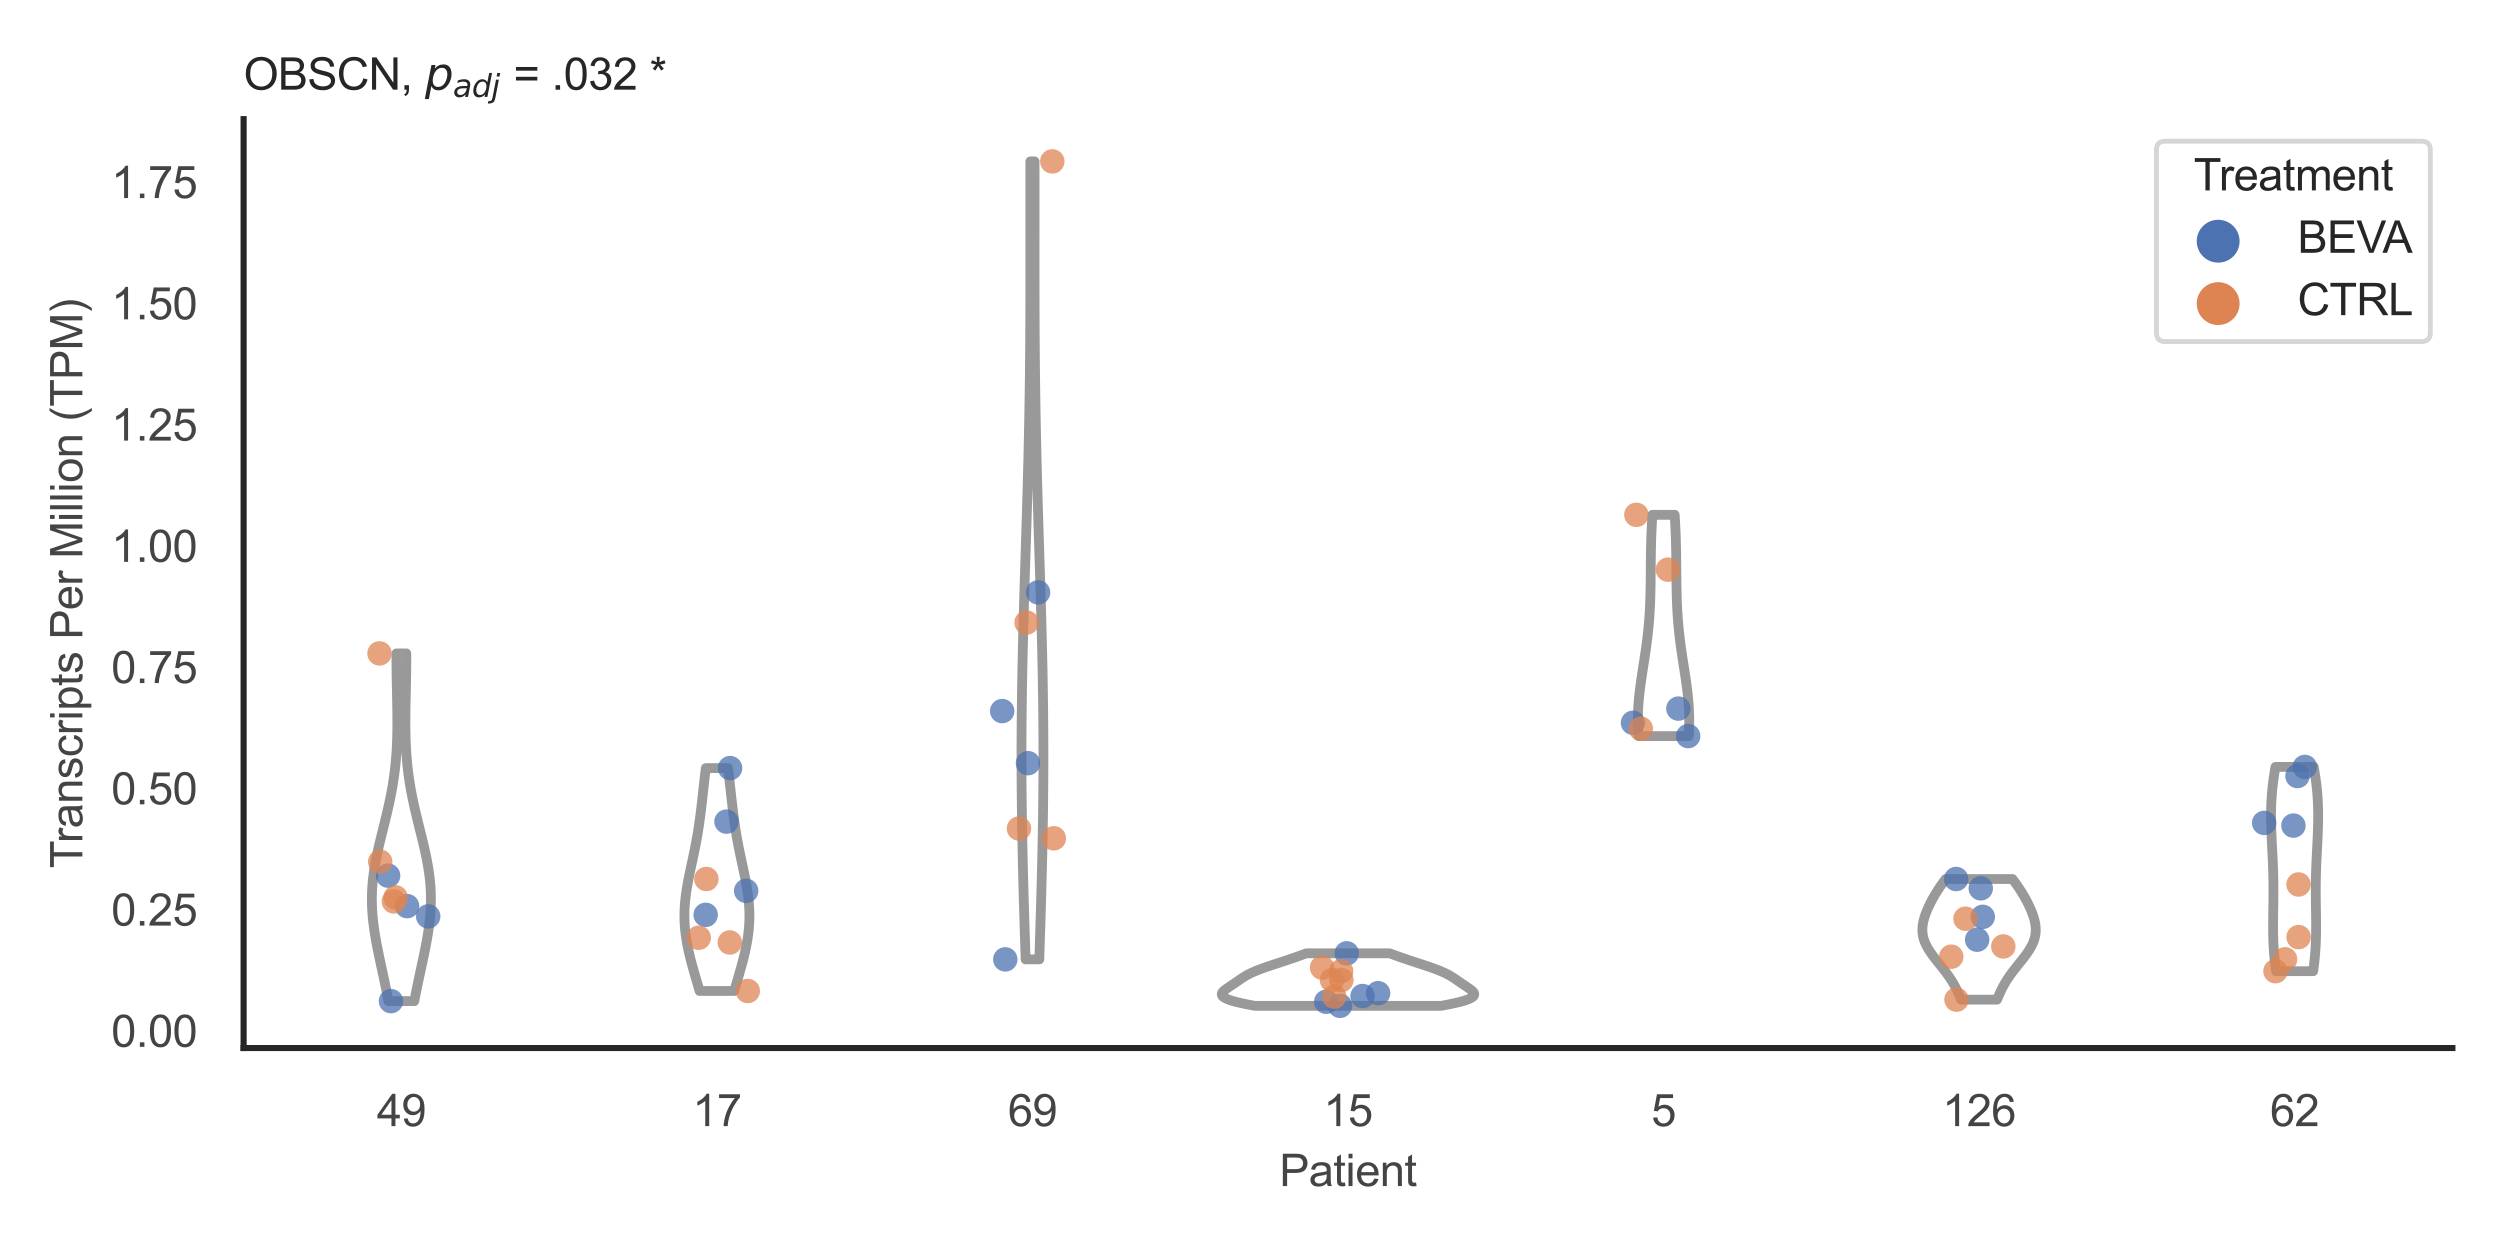 <?xml version="1.0" encoding="utf-8" standalone="no"?>
<!DOCTYPE svg PUBLIC "-//W3C//DTD SVG 1.1//EN"
  "http://www.w3.org/Graphics/SVG/1.1/DTD/svg11.dtd">
<svg xmlns:xlink="http://www.w3.org/1999/xlink" width="510.236pt" height="255.118pt" viewBox="0 0 510.236 255.118" xmlns="http://www.w3.org/2000/svg" version="1.1">
 <defs>
  <style type="text/css">*{stroke-linejoin: round; stroke-linecap: butt}</style>
 </defs>
 <g id="figure_1">
  <g id="patch_1">
   <path d="M 0 255.118 
L 510.236 255.118 
L 510.236 0 
L 0 0 
z
" style="fill: #ffffff"/>
  </g>
  <g id="axes_1">
   <g id="patch_2">
    <path d="M 49.72 213.898 
L 500.516 213.898 
L 500.516 24.32 
L 49.72 24.32 
z
" style="fill: #ffffff"/>
   </g>
   <g id="matplotlib.axis_1">
    <g id="xtick_1">
     <g id="text_1">
      <!-- 49 -->
      <g style="fill: #444444" transform="translate(76.915 229.84)scale(0.09 -0.09)">
       <defs>
        <path id="ArialMT-34" d="M 2069 0 
L 2069 1097 
L 81 1097 
L 81 1613 
L 2172 4581 
L 2631 4581 
L 2631 1613 
L 3250 1613 
L 3250 1097 
L 2631 1097 
L 2631 0 
L 2069 0 
z
M 2069 1613 
L 2069 3678 
L 634 1613 
L 2069 1613 
z
" transform="scale(0.016)"/>
        <path id="ArialMT-39" d="M 350 1059 
L 891 1109 
Q 959 728 1153 556 
Q 1347 384 1650 384 
Q 1909 384 2104 503 
Q 2300 622 2425 820 
Q 2550 1019 2634 1356 
Q 2719 1694 2719 2044 
Q 2719 2081 2716 2156 
Q 2547 1888 2255 1720 
Q 1963 1553 1622 1553 
Q 1053 1553 659 1965 
Q 266 2378 266 3053 
Q 266 3750 677 4175 
Q 1088 4600 1706 4600 
Q 2153 4600 2523 4359 
Q 2894 4119 3086 3673 
Q 3278 3228 3278 2384 
Q 3278 1506 3087 986 
Q 2897 466 2520 194 
Q 2144 -78 1638 -78 
Q 1100 -78 759 220 
Q 419 519 350 1059 
z
M 2653 3081 
Q 2653 3566 2395 3850 
Q 2138 4134 1775 4134 
Q 1400 4134 1122 3828 
Q 844 3522 844 3034 
Q 844 2597 1108 2323 
Q 1372 2050 1759 2050 
Q 2150 2050 2401 2323 
Q 2653 2597 2653 3081 
z
" transform="scale(0.016)"/>
       </defs>
       <use xlink:href="#ArialMT-34"/>
       <use xlink:href="#ArialMT-39" x="55.615"/>
      </g>
     </g>
    </g>
    <g id="xtick_2">
     <g id="text_2">
      <!-- 17 -->
      <g style="fill: #444444" transform="translate(141.314 229.84)scale(0.09 -0.09)">
       <defs>
        <path id="ArialMT-31" d="M 2384 0 
L 1822 0 
L 1822 3584 
Q 1619 3391 1289 3197 
Q 959 3003 697 2906 
L 697 3450 
Q 1169 3672 1522 3987 
Q 1875 4303 2022 4600 
L 2384 4600 
L 2384 0 
z
" transform="scale(0.016)"/>
        <path id="ArialMT-37" d="M 303 3981 
L 303 4522 
L 3269 4522 
L 3269 4084 
Q 2831 3619 2401 2847 
Q 1972 2075 1738 1259 
Q 1569 684 1522 0 
L 944 0 
Q 953 541 1156 1306 
Q 1359 2072 1739 2783 
Q 2119 3494 2547 3981 
L 303 3981 
z
" transform="scale(0.016)"/>
       </defs>
       <use xlink:href="#ArialMT-31"/>
       <use xlink:href="#ArialMT-37" x="55.615"/>
      </g>
     </g>
    </g>
    <g id="xtick_3">
     <g id="text_3">
      <!-- 69 -->
      <g style="fill: #444444" transform="translate(205.714 229.84)scale(0.09 -0.09)">
       <defs>
        <path id="ArialMT-36" d="M 3184 3459 
L 2625 3416 
Q 2550 3747 2413 3897 
Q 2184 4138 1850 4138 
Q 1581 4138 1378 3988 
Q 1113 3794 959 3422 
Q 806 3050 800 2363 
Q 1003 2672 1297 2822 
Q 1591 2972 1913 2972 
Q 2475 2972 2870 2558 
Q 3266 2144 3266 1488 
Q 3266 1056 3080 686 
Q 2894 316 2569 119 
Q 2244 -78 1831 -78 
Q 1128 -78 684 439 
Q 241 956 241 2144 
Q 241 3472 731 4075 
Q 1159 4600 1884 4600 
Q 2425 4600 2770 4297 
Q 3116 3994 3184 3459 
z
M 888 1484 
Q 888 1194 1011 928 
Q 1134 663 1356 523 
Q 1578 384 1822 384 
Q 2178 384 2434 671 
Q 2691 959 2691 1453 
Q 2691 1928 2437 2201 
Q 2184 2475 1800 2475 
Q 1419 2475 1153 2201 
Q 888 1928 888 1484 
z
" transform="scale(0.016)"/>
       </defs>
       <use xlink:href="#ArialMT-36"/>
       <use xlink:href="#ArialMT-39" x="55.615"/>
      </g>
     </g>
    </g>
    <g id="xtick_4">
     <g id="text_4">
      <!-- 15 -->
      <g style="fill: #444444" transform="translate(270.113 229.84)scale(0.09 -0.09)">
       <defs>
        <path id="ArialMT-35" d="M 266 1200 
L 856 1250 
Q 922 819 1161 601 
Q 1400 384 1738 384 
Q 2144 384 2425 690 
Q 2706 997 2706 1503 
Q 2706 1984 2436 2262 
Q 2166 2541 1728 2541 
Q 1456 2541 1237 2417 
Q 1019 2294 894 2097 
L 366 2166 
L 809 4519 
L 3088 4519 
L 3088 3981 
L 1259 3981 
L 1013 2750 
Q 1425 3038 1878 3038 
Q 2478 3038 2890 2622 
Q 3303 2206 3303 1553 
Q 3303 931 2941 478 
Q 2500 -78 1738 -78 
Q 1113 -78 717 272 
Q 322 622 266 1200 
z
" transform="scale(0.016)"/>
       </defs>
       <use xlink:href="#ArialMT-31"/>
       <use xlink:href="#ArialMT-35" x="55.615"/>
      </g>
     </g>
    </g>
    <g id="xtick_5">
     <g id="text_5">
      <!-- 5 -->
      <g style="fill: #444444" transform="translate(337.015 229.84)scale(0.09 -0.09)">
       <use xlink:href="#ArialMT-35"/>
      </g>
     </g>
    </g>
    <g id="xtick_6">
     <g id="text_6">
      <!-- 126 -->
      <g style="fill: #444444" transform="translate(396.41 229.84)scale(0.09 -0.09)">
       <defs>
        <path id="ArialMT-32" d="M 3222 541 
L 3222 0 
L 194 0 
Q 188 203 259 391 
Q 375 700 629 1000 
Q 884 1300 1366 1694 
Q 2113 2306 2375 2664 
Q 2638 3022 2638 3341 
Q 2638 3675 2398 3904 
Q 2159 4134 1775 4134 
Q 1369 4134 1125 3890 
Q 881 3647 878 3216 
L 300 3275 
Q 359 3922 746 4261 
Q 1134 4600 1788 4600 
Q 2447 4600 2831 4234 
Q 3216 3869 3216 3328 
Q 3216 3053 3103 2787 
Q 2991 2522 2730 2228 
Q 2469 1934 1863 1422 
Q 1356 997 1212 845 
Q 1069 694 975 541 
L 3222 541 
z
" transform="scale(0.016)"/>
       </defs>
       <use xlink:href="#ArialMT-31"/>
       <use xlink:href="#ArialMT-32" x="55.615"/>
       <use xlink:href="#ArialMT-36" x="111.23"/>
      </g>
     </g>
    </g>
    <g id="xtick_7">
     <g id="text_7">
      <!-- 62 -->
      <g style="fill: #444444" transform="translate(463.312 229.84)scale(0.09 -0.09)">
       <use xlink:href="#ArialMT-36"/>
       <use xlink:href="#ArialMT-32" x="55.615"/>
      </g>
     </g>
    </g>
    <g id="text_8">
     <!-- Patient -->
     <g style="fill: #444444" transform="translate(261.109 242.071)scale(0.09 -0.09)">
      <defs>
       <path id="ArialMT-50" d="M 494 0 
L 494 4581 
L 2222 4581 
Q 2678 4581 2919 4538 
Q 3256 4481 3484 4323 
Q 3713 4166 3852 3881 
Q 3991 3597 3991 3256 
Q 3991 2672 3619 2267 
Q 3247 1863 2275 1863 
L 1100 1863 
L 1100 0 
L 494 0 
z
M 1100 2403 
L 2284 2403 
Q 2872 2403 3119 2622 
Q 3366 2841 3366 3238 
Q 3366 3525 3220 3729 
Q 3075 3934 2838 4000 
Q 2684 4041 2272 4041 
L 1100 4041 
L 1100 2403 
z
" transform="scale(0.016)"/>
       <path id="ArialMT-61" d="M 2588 409 
Q 2275 144 1986 34 
Q 1697 -75 1366 -75 
Q 819 -75 525 192 
Q 231 459 231 875 
Q 231 1119 342 1320 
Q 453 1522 633 1644 
Q 813 1766 1038 1828 
Q 1203 1872 1538 1913 
Q 2219 1994 2541 2106 
Q 2544 2222 2544 2253 
Q 2544 2597 2384 2738 
Q 2169 2928 1744 2928 
Q 1347 2928 1158 2789 
Q 969 2650 878 2297 
L 328 2372 
Q 403 2725 575 2942 
Q 747 3159 1072 3276 
Q 1397 3394 1825 3394 
Q 2250 3394 2515 3294 
Q 2781 3194 2906 3042 
Q 3031 2891 3081 2659 
Q 3109 2516 3109 2141 
L 3109 1391 
Q 3109 606 3145 398 
Q 3181 191 3288 0 
L 2700 0 
Q 2613 175 2588 409 
z
M 2541 1666 
Q 2234 1541 1622 1453 
Q 1275 1403 1131 1340 
Q 988 1278 909 1158 
Q 831 1038 831 891 
Q 831 666 1001 516 
Q 1172 366 1500 366 
Q 1825 366 2078 508 
Q 2331 650 2450 897 
Q 2541 1088 2541 1459 
L 2541 1666 
z
" transform="scale(0.016)"/>
       <path id="ArialMT-74" d="M 1650 503 
L 1731 6 
Q 1494 -44 1306 -44 
Q 1000 -44 831 53 
Q 663 150 594 308 
Q 525 466 525 972 
L 525 2881 
L 113 2881 
L 113 3319 
L 525 3319 
L 525 4141 
L 1084 4478 
L 1084 3319 
L 1650 3319 
L 1650 2881 
L 1084 2881 
L 1084 941 
Q 1084 700 1114 631 
Q 1144 563 1211 522 
Q 1278 481 1403 481 
Q 1497 481 1650 503 
z
" transform="scale(0.016)"/>
       <path id="ArialMT-69" d="M 425 3934 
L 425 4581 
L 988 4581 
L 988 3934 
L 425 3934 
z
M 425 0 
L 425 3319 
L 988 3319 
L 988 0 
L 425 0 
z
" transform="scale(0.016)"/>
       <path id="ArialMT-65" d="M 2694 1069 
L 3275 997 
Q 3138 488 2766 206 
Q 2394 -75 1816 -75 
Q 1088 -75 661 373 
Q 234 822 234 1631 
Q 234 2469 665 2931 
Q 1097 3394 1784 3394 
Q 2450 3394 2872 2941 
Q 3294 2488 3294 1666 
Q 3294 1616 3291 1516 
L 816 1516 
Q 847 969 1125 678 
Q 1403 388 1819 388 
Q 2128 388 2347 550 
Q 2566 713 2694 1069 
z
M 847 1978 
L 2700 1978 
Q 2663 2397 2488 2606 
Q 2219 2931 1791 2931 
Q 1403 2931 1139 2672 
Q 875 2413 847 1978 
z
" transform="scale(0.016)"/>
       <path id="ArialMT-6e" d="M 422 0 
L 422 3319 
L 928 3319 
L 928 2847 
Q 1294 3394 1984 3394 
Q 2284 3394 2536 3286 
Q 2788 3178 2913 3003 
Q 3038 2828 3088 2588 
Q 3119 2431 3119 2041 
L 3119 0 
L 2556 0 
L 2556 2019 
Q 2556 2363 2490 2533 
Q 2425 2703 2258 2804 
Q 2091 2906 1866 2906 
Q 1506 2906 1245 2678 
Q 984 2450 984 1813 
L 984 0 
L 422 0 
z
" transform="scale(0.016)"/>
      </defs>
      <use xlink:href="#ArialMT-50"/>
      <use xlink:href="#ArialMT-61" x="66.699"/>
      <use xlink:href="#ArialMT-74" x="122.314"/>
      <use xlink:href="#ArialMT-69" x="150.098"/>
      <use xlink:href="#ArialMT-65" x="172.314"/>
      <use xlink:href="#ArialMT-6e" x="227.93"/>
      <use xlink:href="#ArialMT-74" x="283.545"/>
     </g>
    </g>
   </g>
   <g id="matplotlib.axis_2">
    <g id="ytick_1">
     <g id="text_9">
      <!-- 0.00 -->
      <g style="fill: #444444" transform="translate(22.705 213.652)scale(0.09 -0.09)">
       <defs>
        <path id="ArialMT-30" d="M 266 2259 
Q 266 3072 433 3567 
Q 600 4063 929 4331 
Q 1259 4600 1759 4600 
Q 2128 4600 2406 4451 
Q 2684 4303 2865 4023 
Q 3047 3744 3150 3342 
Q 3253 2941 3253 2259 
Q 3253 1453 3087 958 
Q 2922 463 2592 192 
Q 2263 -78 1759 -78 
Q 1097 -78 719 397 
Q 266 969 266 2259 
z
M 844 2259 
Q 844 1131 1108 757 
Q 1372 384 1759 384 
Q 2147 384 2411 759 
Q 2675 1134 2675 2259 
Q 2675 3391 2411 3762 
Q 2147 4134 1753 4134 
Q 1366 4134 1134 3806 
Q 844 3388 844 2259 
z
" transform="scale(0.016)"/>
        <path id="ArialMT-2e" d="M 581 0 
L 581 641 
L 1222 641 
L 1222 0 
L 581 0 
z
" transform="scale(0.016)"/>
       </defs>
       <use xlink:href="#ArialMT-30"/>
       <use xlink:href="#ArialMT-2e" x="55.615"/>
       <use xlink:href="#ArialMT-30" x="83.398"/>
       <use xlink:href="#ArialMT-30" x="139.014"/>
      </g>
     </g>
    </g>
    <g id="ytick_2">
     <g id="text_10">
      <!-- 0.25 -->
      <g style="fill: #444444" transform="translate(22.705 188.906)scale(0.09 -0.09)">
       <use xlink:href="#ArialMT-30"/>
       <use xlink:href="#ArialMT-2e" x="55.615"/>
       <use xlink:href="#ArialMT-32" x="83.398"/>
       <use xlink:href="#ArialMT-35" x="139.014"/>
      </g>
     </g>
    </g>
    <g id="ytick_3">
     <g id="text_11">
      <!-- 0.50 -->
      <g style="fill: #444444" transform="translate(22.705 164.16)scale(0.09 -0.09)">
       <use xlink:href="#ArialMT-30"/>
       <use xlink:href="#ArialMT-2e" x="55.615"/>
       <use xlink:href="#ArialMT-35" x="83.398"/>
       <use xlink:href="#ArialMT-30" x="139.014"/>
      </g>
     </g>
    </g>
    <g id="ytick_4">
     <g id="text_12">
      <!-- 0.75 -->
      <g style="fill: #444444" transform="translate(22.705 139.414)scale(0.09 -0.09)">
       <use xlink:href="#ArialMT-30"/>
       <use xlink:href="#ArialMT-2e" x="55.615"/>
       <use xlink:href="#ArialMT-37" x="83.398"/>
       <use xlink:href="#ArialMT-35" x="139.014"/>
      </g>
     </g>
    </g>
    <g id="ytick_5">
     <g id="text_13">
      <!-- 1.00 -->
      <g style="fill: #444444" transform="translate(22.705 114.668)scale(0.09 -0.09)">
       <use xlink:href="#ArialMT-31"/>
       <use xlink:href="#ArialMT-2e" x="55.615"/>
       <use xlink:href="#ArialMT-30" x="83.398"/>
       <use xlink:href="#ArialMT-30" x="139.014"/>
      </g>
     </g>
    </g>
    <g id="ytick_6">
     <g id="text_14">
      <!-- 1.25 -->
      <g style="fill: #444444" transform="translate(22.705 89.922)scale(0.09 -0.09)">
       <use xlink:href="#ArialMT-31"/>
       <use xlink:href="#ArialMT-2e" x="55.615"/>
       <use xlink:href="#ArialMT-32" x="83.398"/>
       <use xlink:href="#ArialMT-35" x="139.014"/>
      </g>
     </g>
    </g>
    <g id="ytick_7">
     <g id="text_15">
      <!-- 1.50 -->
      <g style="fill: #444444" transform="translate(22.705 65.176)scale(0.09 -0.09)">
       <use xlink:href="#ArialMT-31"/>
       <use xlink:href="#ArialMT-2e" x="55.615"/>
       <use xlink:href="#ArialMT-35" x="83.398"/>
       <use xlink:href="#ArialMT-30" x="139.014"/>
      </g>
     </g>
    </g>
    <g id="ytick_8">
     <g id="text_16">
      <!-- 1.75 -->
      <g style="fill: #444444" transform="translate(22.705 40.43)scale(0.09 -0.09)">
       <use xlink:href="#ArialMT-31"/>
       <use xlink:href="#ArialMT-2e" x="55.615"/>
       <use xlink:href="#ArialMT-37" x="83.398"/>
       <use xlink:href="#ArialMT-35" x="139.014"/>
      </g>
     </g>
    </g>
    <g id="text_17">
     <!-- Transcripts Per Million (TPM) -->
     <g style="fill: #444444" transform="translate(16.811 177.194)rotate(-90)scale(0.09 -0.09)">
      <defs>
       <path id="ArialMT-54" d="M 1659 0 
L 1659 4041 
L 150 4041 
L 150 4581 
L 3781 4581 
L 3781 4041 
L 2266 4041 
L 2266 0 
L 1659 0 
z
" transform="scale(0.016)"/>
       <path id="ArialMT-72" d="M 416 0 
L 416 3319 
L 922 3319 
L 922 2816 
Q 1116 3169 1280 3281 
Q 1444 3394 1641 3394 
Q 1925 3394 2219 3213 
L 2025 2691 
Q 1819 2813 1613 2813 
Q 1428 2813 1281 2702 
Q 1134 2591 1072 2394 
Q 978 2094 978 1738 
L 978 0 
L 416 0 
z
" transform="scale(0.016)"/>
       <path id="ArialMT-73" d="M 197 991 
L 753 1078 
Q 800 744 1014 566 
Q 1228 388 1613 388 
Q 2000 388 2187 545 
Q 2375 703 2375 916 
Q 2375 1106 2209 1216 
Q 2094 1291 1634 1406 
Q 1016 1563 777 1677 
Q 538 1791 414 1992 
Q 291 2194 291 2438 
Q 291 2659 392 2848 
Q 494 3038 669 3163 
Q 800 3259 1026 3326 
Q 1253 3394 1513 3394 
Q 1903 3394 2198 3281 
Q 2494 3169 2634 2976 
Q 2775 2784 2828 2463 
L 2278 2388 
Q 2241 2644 2061 2787 
Q 1881 2931 1553 2931 
Q 1166 2931 1000 2803 
Q 834 2675 834 2503 
Q 834 2394 903 2306 
Q 972 2216 1119 2156 
Q 1203 2125 1616 2013 
Q 2213 1853 2448 1751 
Q 2684 1650 2818 1456 
Q 2953 1263 2953 975 
Q 2953 694 2789 445 
Q 2625 197 2315 61 
Q 2006 -75 1616 -75 
Q 969 -75 630 194 
Q 291 463 197 991 
z
" transform="scale(0.016)"/>
       <path id="ArialMT-63" d="M 2588 1216 
L 3141 1144 
Q 3050 572 2676 248 
Q 2303 -75 1759 -75 
Q 1078 -75 664 370 
Q 250 816 250 1647 
Q 250 2184 428 2587 
Q 606 2991 970 3192 
Q 1334 3394 1763 3394 
Q 2303 3394 2647 3120 
Q 2991 2847 3088 2344 
L 2541 2259 
Q 2463 2594 2264 2762 
Q 2066 2931 1784 2931 
Q 1359 2931 1093 2626 
Q 828 2322 828 1663 
Q 828 994 1084 691 
Q 1341 388 1753 388 
Q 2084 388 2306 591 
Q 2528 794 2588 1216 
z
" transform="scale(0.016)"/>
       <path id="ArialMT-70" d="M 422 -1272 
L 422 3319 
L 934 3319 
L 934 2888 
Q 1116 3141 1344 3267 
Q 1572 3394 1897 3394 
Q 2322 3394 2647 3175 
Q 2972 2956 3137 2557 
Q 3303 2159 3303 1684 
Q 3303 1175 3120 767 
Q 2938 359 2589 142 
Q 2241 -75 1856 -75 
Q 1575 -75 1351 44 
Q 1128 163 984 344 
L 984 -1272 
L 422 -1272 
z
M 931 1641 
Q 931 1000 1190 694 
Q 1450 388 1819 388 
Q 2194 388 2461 705 
Q 2728 1022 2728 1688 
Q 2728 2322 2467 2637 
Q 2206 2953 1844 2953 
Q 1484 2953 1207 2617 
Q 931 2281 931 1641 
z
" transform="scale(0.016)"/>
       <path id="ArialMT-20" transform="scale(0.016)"/>
       <path id="ArialMT-4d" d="M 475 0 
L 475 4581 
L 1388 4581 
L 2472 1338 
Q 2622 884 2691 659 
Q 2769 909 2934 1394 
L 4031 4581 
L 4847 4581 
L 4847 0 
L 4263 0 
L 4263 3834 
L 2931 0 
L 2384 0 
L 1059 3900 
L 1059 0 
L 475 0 
z
" transform="scale(0.016)"/>
       <path id="ArialMT-6c" d="M 409 0 
L 409 4581 
L 972 4581 
L 972 0 
L 409 0 
z
" transform="scale(0.016)"/>
       <path id="ArialMT-6f" d="M 213 1659 
Q 213 2581 725 3025 
Q 1153 3394 1769 3394 
Q 2453 3394 2887 2945 
Q 3322 2497 3322 1706 
Q 3322 1066 3130 698 
Q 2938 331 2570 128 
Q 2203 -75 1769 -75 
Q 1072 -75 642 372 
Q 213 819 213 1659 
z
M 791 1659 
Q 791 1022 1069 705 
Q 1347 388 1769 388 
Q 2188 388 2466 706 
Q 2744 1025 2744 1678 
Q 2744 2294 2464 2611 
Q 2184 2928 1769 2928 
Q 1347 2928 1069 2612 
Q 791 2297 791 1659 
z
" transform="scale(0.016)"/>
       <path id="ArialMT-28" d="M 1497 -1347 
Q 1031 -759 709 28 
Q 388 816 388 1659 
Q 388 2403 628 3084 
Q 909 3875 1497 4659 
L 1900 4659 
Q 1522 4009 1400 3731 
Q 1209 3300 1100 2831 
Q 966 2247 966 1656 
Q 966 153 1900 -1347 
L 1497 -1347 
z
" transform="scale(0.016)"/>
       <path id="ArialMT-29" d="M 791 -1347 
L 388 -1347 
Q 1322 153 1322 1656 
Q 1322 2244 1188 2822 
Q 1081 3291 891 3722 
Q 769 4003 388 4659 
L 791 4659 
Q 1378 3875 1659 3084 
Q 1900 2403 1900 1659 
Q 1900 816 1576 28 
Q 1253 -759 791 -1347 
z
" transform="scale(0.016)"/>
      </defs>
      <use xlink:href="#ArialMT-54"/>
      <use xlink:href="#ArialMT-72" x="57.334"/>
      <use xlink:href="#ArialMT-61" x="90.635"/>
      <use xlink:href="#ArialMT-6e" x="146.25"/>
      <use xlink:href="#ArialMT-73" x="201.865"/>
      <use xlink:href="#ArialMT-63" x="251.865"/>
      <use xlink:href="#ArialMT-72" x="301.865"/>
      <use xlink:href="#ArialMT-69" x="335.166"/>
      <use xlink:href="#ArialMT-70" x="357.383"/>
      <use xlink:href="#ArialMT-74" x="412.998"/>
      <use xlink:href="#ArialMT-73" x="440.781"/>
      <use xlink:href="#ArialMT-20" x="490.781"/>
      <use xlink:href="#ArialMT-50" x="518.564"/>
      <use xlink:href="#ArialMT-65" x="585.264"/>
      <use xlink:href="#ArialMT-72" x="640.879"/>
      <use xlink:href="#ArialMT-20" x="674.18"/>
      <use xlink:href="#ArialMT-4d" x="701.963"/>
      <use xlink:href="#ArialMT-69" x="785.264"/>
      <use xlink:href="#ArialMT-6c" x="807.48"/>
      <use xlink:href="#ArialMT-6c" x="829.697"/>
      <use xlink:href="#ArialMT-69" x="851.914"/>
      <use xlink:href="#ArialMT-6f" x="874.131"/>
      <use xlink:href="#ArialMT-6e" x="929.746"/>
      <use xlink:href="#ArialMT-20" x="985.361"/>
      <use xlink:href="#ArialMT-28" x="1013.145"/>
      <use xlink:href="#ArialMT-54" x="1046.445"/>
      <use xlink:href="#ArialMT-50" x="1107.529"/>
      <use xlink:href="#ArialMT-4d" x="1174.229"/>
      <use xlink:href="#ArialMT-29" x="1257.529"/>
     </g>
    </g>
   </g>
   <g id="PolyCollection_1">
    <defs>
     <path id="ma08083cd87" d="M 84.557 -50.794 
L 79.283 -50.794 
L 79.146 -51.511 
L 79.006 -52.228 
L 78.862 -52.944 
L 78.716 -53.661 
L 78.566 -54.378 
L 78.415 -55.095 
L 78.262 -55.812 
L 78.107 -56.529 
L 77.952 -57.245 
L 77.797 -57.962 
L 77.643 -58.679 
L 77.49 -59.396 
L 77.339 -60.113 
L 77.191 -60.829 
L 77.047 -61.546 
L 76.907 -62.263 
L 76.773 -62.98 
L 76.646 -63.697 
L 76.526 -64.414 
L 76.413 -65.13 
L 76.31 -65.847 
L 76.217 -66.564 
L 76.135 -67.281 
L 76.063 -67.998 
L 76.004 -68.714 
L 75.957 -69.431 
L 75.923 -70.148 
L 75.902 -70.865 
L 75.895 -71.582 
L 75.902 -72.299 
L 75.922 -73.015 
L 75.957 -73.732 
L 76.005 -74.449 
L 76.067 -75.166 
L 76.142 -75.883 
L 76.23 -76.599 
L 76.33 -77.316 
L 76.441 -78.033 
L 76.563 -78.75 
L 76.696 -79.467 
L 76.837 -80.183 
L 76.987 -80.9 
L 77.144 -81.617 
L 77.307 -82.334 
L 77.475 -83.051 
L 77.647 -83.768 
L 77.823 -84.484 
L 78 -85.201 
L 78.179 -85.918 
L 78.357 -86.635 
L 78.535 -87.352 
L 78.711 -88.068 
L 78.884 -88.785 
L 79.053 -89.502 
L 79.218 -90.219 
L 79.378 -90.936 
L 79.533 -91.653 
L 79.681 -92.369 
L 79.823 -93.086 
L 79.957 -93.803 
L 80.085 -94.52 
L 80.204 -95.237 
L 80.316 -95.953 
L 80.419 -96.67 
L 80.515 -97.387 
L 80.603 -98.104 
L 80.682 -98.821 
L 80.754 -99.538 
L 80.818 -100.254 
L 80.874 -100.971 
L 80.923 -101.688 
L 80.965 -102.405 
L 81.001 -103.122 
L 81.03 -103.838 
L 81.053 -104.555 
L 81.071 -105.272 
L 81.083 -105.989 
L 81.091 -106.706 
L 81.094 -107.422 
L 81.094 -108.139 
L 81.09 -108.856 
L 81.083 -109.573 
L 81.074 -110.29 
L 81.063 -111.007 
L 81.05 -111.723 
L 81.036 -112.44 
L 81.022 -113.157 
L 81.007 -113.874 
L 80.992 -114.591 
L 80.977 -115.307 
L 80.963 -116.024 
L 80.951 -116.741 
L 80.939 -117.458 
L 80.929 -118.175 
L 80.921 -118.892 
L 80.915 -119.608 
L 80.911 -120.325 
L 80.91 -121.042 
L 80.911 -121.759 
L 82.928 -121.759 
L 82.928 -121.759 
L 82.929 -121.042 
L 82.928 -120.325 
L 82.924 -119.608 
L 82.918 -118.892 
L 82.91 -118.175 
L 82.9 -117.458 
L 82.889 -116.741 
L 82.876 -116.024 
L 82.862 -115.307 
L 82.848 -114.591 
L 82.833 -113.874 
L 82.818 -113.157 
L 82.803 -112.44 
L 82.789 -111.723 
L 82.776 -111.007 
L 82.765 -110.29 
L 82.756 -109.573 
L 82.749 -108.856 
L 82.746 -108.139 
L 82.745 -107.422 
L 82.749 -106.706 
L 82.756 -105.989 
L 82.769 -105.272 
L 82.786 -104.555 
L 82.809 -103.838 
L 82.839 -103.122 
L 82.874 -102.405 
L 82.916 -101.688 
L 82.965 -100.971 
L 83.022 -100.254 
L 83.086 -99.538 
L 83.157 -98.821 
L 83.237 -98.104 
L 83.324 -97.387 
L 83.42 -96.67 
L 83.524 -95.953 
L 83.635 -95.237 
L 83.755 -94.52 
L 83.882 -93.803 
L 84.017 -93.086 
L 84.158 -92.369 
L 84.307 -91.653 
L 84.461 -90.936 
L 84.621 -90.219 
L 84.786 -89.502 
L 84.956 -88.785 
L 85.129 -88.068 
L 85.304 -87.352 
L 85.482 -86.635 
L 85.661 -85.918 
L 85.839 -85.201 
L 86.017 -84.484 
L 86.192 -83.768 
L 86.365 -83.051 
L 86.533 -82.334 
L 86.696 -81.617 
L 86.853 -80.9 
L 87.002 -80.183 
L 87.144 -79.467 
L 87.276 -78.75 
L 87.398 -78.033 
L 87.51 -77.316 
L 87.61 -76.599 
L 87.697 -75.883 
L 87.772 -75.166 
L 87.834 -74.449 
L 87.883 -73.732 
L 87.917 -73.015 
L 87.938 -72.299 
L 87.945 -71.582 
L 87.938 -70.865 
L 87.917 -70.148 
L 87.883 -69.431 
L 87.836 -68.714 
L 87.776 -67.998 
L 87.705 -67.281 
L 87.622 -66.564 
L 87.529 -65.847 
L 87.426 -65.13 
L 87.314 -64.414 
L 87.194 -63.697 
L 87.066 -62.98 
L 86.932 -62.263 
L 86.793 -61.546 
L 86.649 -60.829 
L 86.501 -60.113 
L 86.35 -59.396 
L 86.197 -58.679 
L 86.042 -57.962 
L 85.887 -57.245 
L 85.732 -56.529 
L 85.578 -55.812 
L 85.424 -55.095 
L 85.273 -54.378 
L 85.124 -53.661 
L 84.977 -52.944 
L 84.834 -52.228 
L 84.693 -51.511 
L 84.557 -50.794 
z
" style="stroke: #999999; stroke-width: 2"/>
    </defs>
    <g clip-path="url(#p85223b54c1)">
     <use xlink:href="#ma08083cd87" x="0" y="255.118" style="fill: #ffffff; stroke: #999999; stroke-width: 2"/>
    </g>
   </g>
   <g id="PolyCollection_2">
    <defs>
     <path id="m0468dcf605" d="M 149.856 -52.864 
L 142.782 -52.864 
L 142.648 -53.323 
L 142.514 -53.783 
L 142.379 -54.242 
L 142.244 -54.702 
L 142.109 -55.161 
L 141.974 -55.621 
L 141.841 -56.08 
L 141.708 -56.539 
L 141.577 -56.999 
L 141.448 -57.458 
L 141.32 -57.918 
L 141.195 -58.377 
L 141.073 -58.837 
L 140.954 -59.296 
L 140.838 -59.756 
L 140.726 -60.215 
L 140.618 -60.675 
L 140.515 -61.134 
L 140.417 -61.594 
L 140.323 -62.053 
L 140.235 -62.513 
L 140.153 -62.972 
L 140.077 -63.431 
L 140.007 -63.891 
L 139.943 -64.35 
L 139.886 -64.81 
L 139.836 -65.269 
L 139.793 -65.729 
L 139.757 -66.188 
L 139.728 -66.648 
L 139.707 -67.107 
L 139.693 -67.567 
L 139.686 -68.026 
L 139.687 -68.486 
L 139.695 -68.945 
L 139.71 -69.404 
L 139.732 -69.864 
L 139.761 -70.323 
L 139.797 -70.783 
L 139.839 -71.242 
L 139.887 -71.702 
L 139.941 -72.161 
L 140.001 -72.621 
L 140.066 -73.08 
L 140.136 -73.54 
L 140.21 -73.999 
L 140.289 -74.459 
L 140.372 -74.918 
L 140.458 -75.377 
L 140.546 -75.837 
L 140.638 -76.296 
L 140.732 -76.756 
L 140.827 -77.215 
L 140.924 -77.675 
L 141.022 -78.134 
L 141.12 -78.594 
L 141.219 -79.053 
L 141.317 -79.513 
L 141.415 -79.972 
L 141.512 -80.432 
L 141.608 -80.891 
L 141.703 -81.351 
L 141.797 -81.81 
L 141.888 -82.269 
L 141.978 -82.729 
L 142.065 -83.188 
L 142.15 -83.648 
L 142.233 -84.107 
L 142.314 -84.567 
L 142.392 -85.026 
L 142.468 -85.486 
L 142.541 -85.945 
L 142.612 -86.405 
L 142.681 -86.864 
L 142.747 -87.324 
L 142.812 -87.783 
L 142.874 -88.242 
L 142.934 -88.702 
L 142.993 -89.161 
L 143.05 -89.621 
L 143.106 -90.08 
L 143.16 -90.54 
L 143.213 -90.999 
L 143.266 -91.459 
L 143.318 -91.918 
L 143.369 -92.378 
L 143.42 -92.837 
L 143.471 -93.297 
L 143.522 -93.756 
L 143.573 -94.215 
L 143.624 -94.675 
L 143.676 -95.134 
L 143.728 -95.594 
L 143.781 -96.053 
L 143.834 -96.513 
L 143.888 -96.972 
L 143.944 -97.432 
L 144 -97.891 
L 144.056 -98.351 
L 148.582 -98.351 
L 148.582 -98.351 
L 148.639 -97.891 
L 148.695 -97.432 
L 148.75 -96.972 
L 148.804 -96.513 
L 148.858 -96.053 
L 148.911 -95.594 
L 148.963 -95.134 
L 149.014 -94.675 
L 149.066 -94.215 
L 149.117 -93.756 
L 149.167 -93.297 
L 149.218 -92.837 
L 149.269 -92.378 
L 149.321 -91.918 
L 149.372 -91.459 
L 149.425 -90.999 
L 149.478 -90.54 
L 149.533 -90.08 
L 149.588 -89.621 
L 149.646 -89.161 
L 149.704 -88.702 
L 149.765 -88.242 
L 149.827 -87.783 
L 149.891 -87.324 
L 149.958 -86.864 
L 150.026 -86.405 
L 150.097 -85.945 
L 150.17 -85.486 
L 150.246 -85.026 
L 150.324 -84.567 
L 150.405 -84.107 
L 150.488 -83.648 
L 150.573 -83.188 
L 150.661 -82.729 
L 150.75 -82.269 
L 150.842 -81.81 
L 150.935 -81.351 
L 151.03 -80.891 
L 151.126 -80.432 
L 151.223 -79.972 
L 151.321 -79.513 
L 151.42 -79.053 
L 151.518 -78.594 
L 151.617 -78.134 
L 151.714 -77.675 
L 151.811 -77.215 
L 151.907 -76.756 
L 152 -76.296 
L 152.092 -75.837 
L 152.181 -75.377 
L 152.267 -74.918 
L 152.349 -74.459 
L 152.428 -73.999 
L 152.503 -73.54 
L 152.573 -73.08 
L 152.638 -72.621 
L 152.697 -72.161 
L 152.752 -71.702 
L 152.8 -71.242 
L 152.842 -70.783 
L 152.877 -70.323 
L 152.906 -69.864 
L 152.928 -69.404 
L 152.943 -68.945 
L 152.951 -68.486 
L 152.952 -68.026 
L 152.945 -67.567 
L 152.931 -67.107 
L 152.91 -66.648 
L 152.881 -66.188 
L 152.845 -65.729 
L 152.802 -65.269 
L 152.752 -64.81 
L 152.695 -64.35 
L 152.632 -63.891 
L 152.562 -63.431 
L 152.485 -62.972 
L 152.403 -62.513 
L 152.315 -62.053 
L 152.222 -61.594 
L 152.123 -61.134 
L 152.02 -60.675 
L 151.912 -60.215 
L 151.8 -59.756 
L 151.685 -59.296 
L 151.565 -58.837 
L 151.443 -58.377 
L 151.318 -57.918 
L 151.191 -57.458 
L 151.061 -56.999 
L 150.93 -56.539 
L 150.798 -56.08 
L 150.664 -55.621 
L 150.529 -55.161 
L 150.395 -54.702 
L 150.26 -54.242 
L 150.125 -53.783 
L 149.99 -53.323 
L 149.856 -52.864 
z
" style="stroke: #999999; stroke-width: 2"/>
    </defs>
    <g clip-path="url(#p85223b54c1)">
     <use xlink:href="#m0468dcf605" x="0" y="255.118" style="fill: #ffffff; stroke: #999999; stroke-width: 2"/>
    </g>
   </g>
   <g id="PolyCollection_3">
    <defs>
     <path id="md3826ff676" d="M 212.114 -59.314 
L 209.323 -59.314 
L 209.27 -60.959 
L 209.218 -62.605 
L 209.166 -64.25 
L 209.114 -65.895 
L 209.064 -67.54 
L 209.014 -69.185 
L 208.966 -70.83 
L 208.92 -72.475 
L 208.874 -74.12 
L 208.831 -75.765 
L 208.79 -77.411 
L 208.75 -79.056 
L 208.713 -80.701 
L 208.678 -82.346 
L 208.646 -83.991 
L 208.616 -85.636 
L 208.589 -87.281 
L 208.565 -88.926 
L 208.544 -90.572 
L 208.526 -92.217 
L 208.511 -93.862 
L 208.499 -95.507 
L 208.49 -97.152 
L 208.484 -98.797 
L 208.482 -100.442 
L 208.483 -102.087 
L 208.487 -103.732 
L 208.495 -105.378 
L 208.505 -107.023 
L 208.519 -108.668 
L 208.536 -110.313 
L 208.556 -111.958 
L 208.579 -113.603 
L 208.604 -115.248 
L 208.633 -116.893 
L 208.664 -118.539 
L 208.698 -120.184 
L 208.734 -121.829 
L 208.772 -123.474 
L 208.812 -125.119 
L 208.855 -126.764 
L 208.899 -128.409 
L 208.945 -130.054 
L 208.992 -131.699 
L 209.04 -133.345 
L 209.09 -134.99 
L 209.14 -136.635 
L 209.191 -138.28 
L 209.243 -139.925 
L 209.295 -141.57 
L 209.346 -143.215 
L 209.398 -144.86 
L 209.45 -146.506 
L 209.501 -148.151 
L 209.551 -149.796 
L 209.6 -151.441 
L 209.649 -153.086 
L 209.696 -154.731 
L 209.742 -156.376 
L 209.787 -158.021 
L 209.83 -159.666 
L 209.871 -161.312 
L 209.91 -162.957 
L 209.948 -164.602 
L 209.984 -166.247 
L 210.017 -167.892 
L 210.049 -169.537 
L 210.078 -171.182 
L 210.105 -172.827 
L 210.131 -174.473 
L 210.154 -176.118 
L 210.175 -177.763 
L 210.193 -179.408 
L 210.21 -181.053 
L 210.225 -182.698 
L 210.238 -184.343 
L 210.25 -185.988 
L 210.259 -187.633 
L 210.268 -189.279 
L 210.274 -190.924 
L 210.279 -192.569 
L 210.284 -194.214 
L 210.287 -195.859 
L 210.289 -197.504 
L 210.29 -199.149 
L 210.29 -200.794 
L 210.29 -202.44 
L 210.29 -204.085 
L 210.289 -205.73 
L 210.289 -207.375 
L 210.288 -209.02 
L 210.287 -210.665 
L 210.286 -212.31 
L 210.286 -213.955 
L 210.286 -215.6 
L 210.287 -217.246 
L 210.288 -218.891 
L 210.29 -220.536 
L 210.292 -222.181 
L 211.145 -222.181 
L 211.145 -222.181 
L 211.148 -220.536 
L 211.149 -218.891 
L 211.15 -217.246 
L 211.151 -215.6 
L 211.151 -213.955 
L 211.151 -212.31 
L 211.15 -210.665 
L 211.15 -209.02 
L 211.149 -207.375 
L 211.148 -205.73 
L 211.147 -204.085 
L 211.147 -202.44 
L 211.147 -200.794 
L 211.147 -199.149 
L 211.149 -197.504 
L 211.151 -195.859 
L 211.154 -194.214 
L 211.158 -192.569 
L 211.163 -190.924 
L 211.17 -189.279 
L 211.178 -187.633 
L 211.188 -185.988 
L 211.199 -184.343 
L 211.212 -182.698 
L 211.227 -181.053 
L 211.244 -179.408 
L 211.263 -177.763 
L 211.284 -176.118 
L 211.307 -174.473 
L 211.332 -172.827 
L 211.359 -171.182 
L 211.389 -169.537 
L 211.42 -167.892 
L 211.454 -166.247 
L 211.489 -164.602 
L 211.527 -162.957 
L 211.566 -161.312 
L 211.608 -159.666 
L 211.651 -158.021 
L 211.695 -156.376 
L 211.741 -154.731 
L 211.788 -153.086 
L 211.837 -151.441 
L 211.886 -149.796 
L 211.937 -148.151 
L 211.988 -146.506 
L 212.039 -144.86 
L 212.091 -143.215 
L 212.143 -141.57 
L 212.194 -139.925 
L 212.246 -138.28 
L 212.297 -136.635 
L 212.347 -134.99 
L 212.397 -133.345 
L 212.445 -131.699 
L 212.493 -130.054 
L 212.538 -128.409 
L 212.582 -126.764 
L 212.625 -125.119 
L 212.665 -123.474 
L 212.704 -121.829 
L 212.74 -120.184 
L 212.773 -118.539 
L 212.805 -116.893 
L 212.833 -115.248 
L 212.859 -113.603 
L 212.882 -111.958 
L 212.901 -110.313 
L 212.918 -108.668 
L 212.932 -107.023 
L 212.943 -105.378 
L 212.95 -103.732 
L 212.954 -102.087 
L 212.955 -100.442 
L 212.953 -98.797 
L 212.947 -97.152 
L 212.938 -95.507 
L 212.926 -93.862 
L 212.911 -92.217 
L 212.893 -90.572 
L 212.872 -88.926 
L 212.848 -87.281 
L 212.821 -85.636 
L 212.791 -83.991 
L 212.759 -82.346 
L 212.724 -80.701 
L 212.687 -79.056 
L 212.648 -77.411 
L 212.606 -75.765 
L 212.563 -74.12 
L 212.518 -72.475 
L 212.471 -70.83 
L 212.423 -69.185 
L 212.374 -67.54 
L 212.323 -65.895 
L 212.272 -64.25 
L 212.22 -62.605 
L 212.167 -60.959 
L 212.114 -59.314 
z
" style="stroke: #999999; stroke-width: 2"/>
    </defs>
    <g clip-path="url(#p85223b54c1)">
     <use xlink:href="#md3826ff676" x="0" y="255.118" style="fill: #ffffff; stroke: #999999; stroke-width: 2"/>
    </g>
   </g>
   <g id="PolyCollection_4">
    <defs>
     <path id="md5957cf012" d="M 294.164 -49.837 
L 256.073 -49.837 
L 255.493 -49.945 
L 254.93 -50.054 
L 254.387 -50.162 
L 253.866 -50.27 
L 253.369 -50.378 
L 252.896 -50.487 
L 252.45 -50.595 
L 252.032 -50.703 
L 251.644 -50.811 
L 251.285 -50.919 
L 250.957 -51.028 
L 250.66 -51.136 
L 250.395 -51.244 
L 250.161 -51.352 
L 249.958 -51.46 
L 249.786 -51.569 
L 249.645 -51.677 
L 249.533 -51.785 
L 249.45 -51.893 
L 249.394 -52.002 
L 249.364 -52.11 
L 249.358 -52.218 
L 249.376 -52.326 
L 249.415 -52.434 
L 249.474 -52.543 
L 249.55 -52.651 
L 249.643 -52.759 
L 249.749 -52.867 
L 249.869 -52.976 
L 249.999 -53.084 
L 250.137 -53.192 
L 250.284 -53.3 
L 250.436 -53.408 
L 250.592 -53.517 
L 250.752 -53.625 
L 250.914 -53.733 
L 251.077 -53.841 
L 251.241 -53.95 
L 251.404 -54.058 
L 251.566 -54.166 
L 251.727 -54.274 
L 251.886 -54.382 
L 252.044 -54.491 
L 252.201 -54.599 
L 252.357 -54.707 
L 252.511 -54.815 
L 252.666 -54.924 
L 252.82 -55.032 
L 252.976 -55.14 
L 253.132 -55.248 
L 253.291 -55.356 
L 253.453 -55.465 
L 253.618 -55.573 
L 253.788 -55.681 
L 253.963 -55.789 
L 254.143 -55.898 
L 254.33 -56.006 
L 254.523 -56.114 
L 254.724 -56.222 
L 254.933 -56.33 
L 255.15 -56.439 
L 255.375 -56.547 
L 255.609 -56.655 
L 255.852 -56.763 
L 256.103 -56.872 
L 256.363 -56.98 
L 256.631 -57.088 
L 256.907 -57.196 
L 257.19 -57.304 
L 257.481 -57.413 
L 257.778 -57.521 
L 258.082 -57.629 
L 258.391 -57.737 
L 258.705 -57.846 
L 259.024 -57.954 
L 259.346 -58.062 
L 259.671 -58.17 
L 259.998 -58.278 
L 260.328 -58.387 
L 260.658 -58.495 
L 260.988 -58.603 
L 261.319 -58.711 
L 261.649 -58.819 
L 261.978 -58.928 
L 262.305 -59.036 
L 262.631 -59.144 
L 262.954 -59.252 
L 263.275 -59.361 
L 263.593 -59.469 
L 263.908 -59.577 
L 264.221 -59.685 
L 264.53 -59.793 
L 264.836 -59.902 
L 265.139 -60.01 
L 265.439 -60.118 
L 265.736 -60.226 
L 266.03 -60.335 
L 266.32 -60.443 
L 266.608 -60.551 
L 283.628 -60.551 
L 283.628 -60.551 
L 283.916 -60.443 
L 284.207 -60.335 
L 284.5 -60.226 
L 284.797 -60.118 
L 285.097 -60.01 
L 285.4 -59.902 
L 285.706 -59.793 
L 286.016 -59.685 
L 286.328 -59.577 
L 286.643 -59.469 
L 286.961 -59.361 
L 287.282 -59.252 
L 287.606 -59.144 
L 287.931 -59.036 
L 288.258 -58.928 
L 288.587 -58.819 
L 288.917 -58.711 
L 289.248 -58.603 
L 289.578 -58.495 
L 289.909 -58.387 
L 290.238 -58.278 
L 290.565 -58.17 
L 290.89 -58.062 
L 291.212 -57.954 
L 291.531 -57.846 
L 291.845 -57.737 
L 292.154 -57.629 
L 292.458 -57.521 
L 292.755 -57.413 
L 293.046 -57.304 
L 293.33 -57.196 
L 293.606 -57.088 
L 293.874 -56.98 
L 294.133 -56.872 
L 294.384 -56.763 
L 294.627 -56.655 
L 294.861 -56.547 
L 295.086 -56.439 
L 295.303 -56.33 
L 295.512 -56.222 
L 295.713 -56.114 
L 295.907 -56.006 
L 296.093 -55.898 
L 296.274 -55.789 
L 296.448 -55.681 
L 296.618 -55.573 
L 296.783 -55.465 
L 296.945 -55.356 
L 297.104 -55.248 
L 297.26 -55.14 
L 297.416 -55.032 
L 297.57 -54.924 
L 297.725 -54.815 
L 297.88 -54.707 
L 298.035 -54.599 
L 298.192 -54.491 
L 298.35 -54.382 
L 298.509 -54.274 
L 298.67 -54.166 
L 298.833 -54.058 
L 298.996 -53.95 
L 299.159 -53.841 
L 299.322 -53.733 
L 299.484 -53.625 
L 299.644 -53.517 
L 299.8 -53.408 
L 299.953 -53.3 
L 300.099 -53.192 
L 300.238 -53.084 
L 300.368 -52.976 
L 300.487 -52.867 
L 300.594 -52.759 
L 300.686 -52.651 
L 300.763 -52.543 
L 300.821 -52.434 
L 300.86 -52.326 
L 300.878 -52.218 
L 300.873 -52.11 
L 300.843 -52.002 
L 300.787 -51.893 
L 300.703 -51.785 
L 300.591 -51.677 
L 300.45 -51.569 
L 300.278 -51.46 
L 300.076 -51.352 
L 299.842 -51.244 
L 299.576 -51.136 
L 299.279 -51.028 
L 298.951 -50.919 
L 298.593 -50.811 
L 298.204 -50.703 
L 297.786 -50.595 
L 297.34 -50.487 
L 296.868 -50.378 
L 296.37 -50.27 
L 295.849 -50.162 
L 295.306 -50.054 
L 294.744 -49.945 
L 294.164 -49.837 
z
" style="stroke: #999999; stroke-width: 2"/>
    </defs>
    <g clip-path="url(#p85223b54c1)">
     <use xlink:href="#md5957cf012" x="0" y="255.118" style="fill: #ffffff; stroke: #999999; stroke-width: 2"/>
    </g>
   </g>
   <g id="PolyCollection_5">
    <defs>
     <path id="m6e1b916f53" d="M 344.641 -104.887 
L 334.394 -104.887 
L 334.362 -105.344 
L 334.334 -105.8 
L 334.312 -106.256 
L 334.294 -106.712 
L 334.282 -107.168 
L 334.274 -107.624 
L 334.272 -108.081 
L 334.275 -108.537 
L 334.282 -108.993 
L 334.295 -109.449 
L 334.312 -109.905 
L 334.334 -110.361 
L 334.36 -110.818 
L 334.391 -111.274 
L 334.425 -111.73 
L 334.464 -112.186 
L 334.507 -112.642 
L 334.553 -113.098 
L 334.602 -113.555 
L 334.655 -114.011 
L 334.71 -114.467 
L 334.768 -114.923 
L 334.829 -115.379 
L 334.892 -115.835 
L 334.956 -116.292 
L 335.023 -116.748 
L 335.09 -117.204 
L 335.159 -117.66 
L 335.229 -118.116 
L 335.299 -118.572 
L 335.369 -119.029 
L 335.44 -119.485 
L 335.511 -119.941 
L 335.581 -120.397 
L 335.65 -120.853 
L 335.719 -121.309 
L 335.787 -121.766 
L 335.853 -122.222 
L 335.918 -122.678 
L 335.982 -123.134 
L 336.044 -123.59 
L 336.104 -124.046 
L 336.162 -124.503 
L 336.218 -124.959 
L 336.271 -125.415 
L 336.323 -125.871 
L 336.372 -126.327 
L 336.418 -126.783 
L 336.462 -127.24 
L 336.504 -127.696 
L 336.543 -128.152 
L 336.58 -128.608 
L 336.614 -129.064 
L 336.646 -129.52 
L 336.675 -129.977 
L 336.702 -130.433 
L 336.727 -130.889 
L 336.75 -131.345 
L 336.77 -131.801 
L 336.789 -132.257 
L 336.805 -132.714 
L 336.82 -133.17 
L 336.833 -133.626 
L 336.844 -134.082 
L 336.854 -134.538 
L 336.863 -134.994 
L 336.871 -135.451 
L 336.877 -135.907 
L 336.883 -136.363 
L 336.888 -136.819 
L 336.892 -137.275 
L 336.896 -137.731 
L 336.9 -138.188 
L 336.903 -138.644 
L 336.907 -139.1 
L 336.91 -139.556 
L 336.914 -140.012 
L 336.918 -140.468 
L 336.923 -140.925 
L 336.928 -141.381 
L 336.934 -141.837 
L 336.941 -142.293 
L 336.949 -142.749 
L 336.958 -143.205 
L 336.967 -143.662 
L 336.978 -144.118 
L 336.99 -144.574 
L 337.004 -145.03 
L 337.019 -145.486 
L 337.035 -145.942 
L 337.052 -146.399 
L 337.071 -146.855 
L 337.092 -147.311 
L 337.114 -147.767 
L 337.137 -148.223 
L 337.162 -148.679 
L 337.188 -149.136 
L 337.216 -149.592 
L 337.245 -150.048 
L 341.79 -150.048 
L 341.79 -150.048 
L 341.819 -149.592 
L 341.847 -149.136 
L 341.873 -148.679 
L 341.898 -148.223 
L 341.921 -147.767 
L 341.943 -147.311 
L 341.964 -146.855 
L 341.983 -146.399 
L 342 -145.942 
L 342.016 -145.486 
L 342.031 -145.03 
L 342.045 -144.574 
L 342.057 -144.118 
L 342.068 -143.662 
L 342.078 -143.205 
L 342.086 -142.749 
L 342.094 -142.293 
L 342.101 -141.837 
L 342.107 -141.381 
L 342.112 -140.925 
L 342.117 -140.468 
L 342.121 -140.012 
L 342.125 -139.556 
L 342.128 -139.1 
L 342.132 -138.644 
L 342.135 -138.188 
L 342.139 -137.731 
L 342.143 -137.275 
L 342.147 -136.819 
L 342.152 -136.363 
L 342.158 -135.907 
L 342.164 -135.451 
L 342.172 -134.994 
L 342.181 -134.538 
L 342.191 -134.082 
L 342.202 -133.626 
L 342.215 -133.17 
L 342.23 -132.714 
L 342.247 -132.257 
L 342.265 -131.801 
L 342.285 -131.345 
L 342.308 -130.889 
L 342.333 -130.433 
L 342.36 -129.977 
L 342.389 -129.52 
L 342.421 -129.064 
L 342.455 -128.608 
L 342.492 -128.152 
L 342.531 -127.696 
L 342.573 -127.24 
L 342.617 -126.783 
L 342.663 -126.327 
L 342.712 -125.871 
L 342.764 -125.415 
L 342.817 -124.959 
L 342.873 -124.503 
L 342.931 -124.046 
L 342.991 -123.59 
L 343.053 -123.134 
L 343.117 -122.678 
L 343.182 -122.222 
L 343.248 -121.766 
L 343.316 -121.309 
L 343.385 -120.853 
L 343.454 -120.397 
L 343.524 -119.941 
L 343.595 -119.485 
L 343.666 -119.029 
L 343.736 -118.572 
L 343.807 -118.116 
L 343.876 -117.66 
L 343.945 -117.204 
L 344.013 -116.748 
L 344.079 -116.292 
L 344.143 -115.835 
L 344.206 -115.379 
L 344.267 -114.923 
L 344.325 -114.467 
L 344.38 -114.011 
L 344.433 -113.555 
L 344.483 -113.098 
L 344.529 -112.642 
L 344.571 -112.186 
L 344.61 -111.73 
L 344.645 -111.274 
L 344.675 -110.818 
L 344.701 -110.361 
L 344.723 -109.905 
L 344.74 -109.449 
L 344.753 -108.993 
L 344.76 -108.537 
L 344.763 -108.081 
L 344.761 -107.624 
L 344.753 -107.168 
L 344.741 -106.712 
L 344.723 -106.256 
L 344.701 -105.8 
L 344.673 -105.344 
L 344.641 -104.887 
z
" style="stroke: #999999; stroke-width: 2"/>
    </defs>
    <g clip-path="url(#p85223b54c1)">
     <use xlink:href="#m6e1b916f53" x="0" y="255.118" style="fill: #ffffff; stroke: #999999; stroke-width: 2"/>
    </g>
   </g>
   <g id="PolyCollection_6">
    <defs>
     <path id="m5ac7222fd8" d="M 407.584 -51.098 
L 400.25 -51.098 
L 400.148 -51.347 
L 400.043 -51.596 
L 399.937 -51.844 
L 399.828 -52.093 
L 399.717 -52.342 
L 399.604 -52.59 
L 399.487 -52.839 
L 399.367 -53.088 
L 399.243 -53.336 
L 399.115 -53.585 
L 398.983 -53.834 
L 398.847 -54.082 
L 398.707 -54.331 
L 398.561 -54.58 
L 398.411 -54.828 
L 398.256 -55.077 
L 398.096 -55.326 
L 397.931 -55.574 
L 397.762 -55.823 
L 397.587 -56.072 
L 397.409 -56.32 
L 397.226 -56.569 
L 397.04 -56.818 
L 396.85 -57.066 
L 396.657 -57.315 
L 396.461 -57.564 
L 396.264 -57.812 
L 396.065 -58.061 
L 395.865 -58.31 
L 395.665 -58.558 
L 395.465 -58.807 
L 395.266 -59.056 
L 395.069 -59.304 
L 394.875 -59.553 
L 394.684 -59.802 
L 394.497 -60.05 
L 394.314 -60.299 
L 394.136 -60.548 
L 393.965 -60.796 
L 393.799 -61.045 
L 393.641 -61.294 
L 393.491 -61.542 
L 393.348 -61.791 
L 393.214 -62.04 
L 393.089 -62.288 
L 392.973 -62.537 
L 392.866 -62.786 
L 392.77 -63.034 
L 392.683 -63.283 
L 392.606 -63.532 
L 392.539 -63.78 
L 392.483 -64.029 
L 392.436 -64.278 
L 392.4 -64.526 
L 392.374 -64.775 
L 392.357 -65.024 
L 392.349 -65.272 
L 392.351 -65.521 
L 392.362 -65.77 
L 392.382 -66.018 
L 392.41 -66.267 
L 392.446 -66.516 
L 392.489 -66.764 
L 392.54 -67.013 
L 392.598 -67.262 
L 392.662 -67.51 
L 392.733 -67.759 
L 392.809 -68.008 
L 392.891 -68.256 
L 392.978 -68.505 
L 393.07 -68.754 
L 393.166 -69.002 
L 393.267 -69.251 
L 393.372 -69.5 
L 393.481 -69.748 
L 393.594 -69.997 
L 393.71 -70.246 
L 393.83 -70.494 
L 393.953 -70.743 
L 394.079 -70.992 
L 394.209 -71.24 
L 394.342 -71.489 
L 394.478 -71.738 
L 394.617 -71.986 
L 394.759 -72.235 
L 394.905 -72.484 
L 395.054 -72.732 
L 395.206 -72.981 
L 395.362 -73.23 
L 395.521 -73.478 
L 395.683 -73.727 
L 395.849 -73.976 
L 396.018 -74.224 
L 396.19 -74.473 
L 396.366 -74.722 
L 396.545 -74.97 
L 396.727 -75.219 
L 396.912 -75.468 
L 397.099 -75.716 
L 410.735 -75.716 
L 410.735 -75.716 
L 410.922 -75.468 
L 411.107 -75.219 
L 411.289 -74.97 
L 411.468 -74.722 
L 411.644 -74.473 
L 411.816 -74.224 
L 411.985 -73.976 
L 412.151 -73.727 
L 412.313 -73.478 
L 412.472 -73.23 
L 412.628 -72.981 
L 412.78 -72.732 
L 412.929 -72.484 
L 413.075 -72.235 
L 413.217 -71.986 
L 413.356 -71.738 
L 413.492 -71.489 
L 413.625 -71.24 
L 413.755 -70.992 
L 413.881 -70.743 
L 414.004 -70.494 
L 414.124 -70.246 
L 414.24 -69.997 
L 414.353 -69.748 
L 414.462 -69.5 
L 414.567 -69.251 
L 414.668 -69.002 
L 414.764 -68.754 
L 414.856 -68.505 
L 414.943 -68.256 
L 415.025 -68.008 
L 415.101 -67.759 
L 415.172 -67.51 
L 415.236 -67.262 
L 415.294 -67.013 
L 415.345 -66.764 
L 415.388 -66.516 
L 415.424 -66.267 
L 415.452 -66.018 
L 415.472 -65.77 
L 415.483 -65.521 
L 415.485 -65.272 
L 415.477 -65.024 
L 415.46 -64.775 
L 415.434 -64.526 
L 415.398 -64.278 
L 415.351 -64.029 
L 415.295 -63.78 
L 415.228 -63.532 
L 415.151 -63.283 
L 415.065 -63.034 
L 414.968 -62.786 
L 414.861 -62.537 
L 414.745 -62.288 
L 414.62 -62.04 
L 414.486 -61.791 
L 414.343 -61.542 
L 414.193 -61.294 
L 414.035 -61.045 
L 413.869 -60.796 
L 413.698 -60.548 
L 413.52 -60.299 
L 413.337 -60.05 
L 413.15 -59.802 
L 412.959 -59.553 
L 412.765 -59.304 
L 412.568 -59.056 
L 412.369 -58.807 
L 412.169 -58.558 
L 411.969 -58.31 
L 411.769 -58.061 
L 411.57 -57.812 
L 411.373 -57.564 
L 411.177 -57.315 
L 410.984 -57.066 
L 410.794 -56.818 
L 410.608 -56.569 
L 410.425 -56.32 
L 410.247 -56.072 
L 410.072 -55.823 
L 409.903 -55.574 
L 409.738 -55.326 
L 409.578 -55.077 
L 409.423 -54.828 
L 409.273 -54.58 
L 409.127 -54.331 
L 408.987 -54.082 
L 408.851 -53.834 
L 408.719 -53.585 
L 408.591 -53.336 
L 408.467 -53.088 
L 408.347 -52.839 
L 408.231 -52.59 
L 408.117 -52.342 
L 408.006 -52.093 
L 407.897 -51.844 
L 407.791 -51.596 
L 407.686 -51.347 
L 407.584 -51.098 
z
" style="stroke: #999999; stroke-width: 2"/>
    </defs>
    <g clip-path="url(#p85223b54c1)">
     <use xlink:href="#m5ac7222fd8" x="0" y="255.118" style="fill: #ffffff; stroke: #999999; stroke-width: 2"/>
    </g>
   </g>
   <g id="PolyCollection_7">
    <defs>
     <path id="mf854038e2e" d="M 472.1 -56.902 
L 464.533 -56.902 
L 464.474 -57.324 
L 464.417 -57.745 
L 464.364 -58.166 
L 464.313 -58.587 
L 464.266 -59.008 
L 464.222 -59.429 
L 464.182 -59.85 
L 464.145 -60.271 
L 464.11 -60.692 
L 464.08 -61.114 
L 464.052 -61.535 
L 464.027 -61.956 
L 464.006 -62.377 
L 463.987 -62.798 
L 463.971 -63.219 
L 463.958 -63.64 
L 463.947 -64.061 
L 463.939 -64.482 
L 463.933 -64.904 
L 463.929 -65.325 
L 463.927 -65.746 
L 463.926 -66.167 
L 463.927 -66.588 
L 463.93 -67.009 
L 463.933 -67.43 
L 463.938 -67.851 
L 463.943 -68.273 
L 463.948 -68.694 
L 463.954 -69.115 
L 463.961 -69.536 
L 463.967 -69.957 
L 463.973 -70.378 
L 463.978 -70.799 
L 463.984 -71.22 
L 463.988 -71.641 
L 463.992 -72.063 
L 463.994 -72.484 
L 463.996 -72.905 
L 463.997 -73.326 
L 463.996 -73.747 
L 463.994 -74.168 
L 463.991 -74.589 
L 463.986 -75.01 
L 463.98 -75.431 
L 463.973 -75.853 
L 463.964 -76.274 
L 463.953 -76.695 
L 463.941 -77.116 
L 463.928 -77.537 
L 463.914 -77.958 
L 463.898 -78.379 
L 463.881 -78.8 
L 463.864 -79.221 
L 463.845 -79.643 
L 463.825 -80.064 
L 463.805 -80.485 
L 463.784 -80.906 
L 463.763 -81.327 
L 463.741 -81.748 
L 463.72 -82.169 
L 463.698 -82.59 
L 463.677 -83.012 
L 463.656 -83.433 
L 463.636 -83.854 
L 463.617 -84.275 
L 463.599 -84.696 
L 463.581 -85.117 
L 463.566 -85.538 
L 463.551 -85.959 
L 463.539 -86.38 
L 463.528 -86.802 
L 463.519 -87.223 
L 463.512 -87.644 
L 463.508 -88.065 
L 463.507 -88.486 
L 463.507 -88.907 
L 463.511 -89.328 
L 463.518 -89.749 
L 463.527 -90.17 
L 463.54 -90.592 
L 463.556 -91.013 
L 463.575 -91.434 
L 463.597 -91.855 
L 463.623 -92.276 
L 463.652 -92.697 
L 463.685 -93.118 
L 463.721 -93.539 
L 463.76 -93.96 
L 463.803 -94.382 
L 463.849 -94.803 
L 463.899 -95.224 
L 463.952 -95.645 
L 464.008 -96.066 
L 464.067 -96.487 
L 464.13 -96.908 
L 464.195 -97.329 
L 464.263 -97.75 
L 464.334 -98.172 
L 464.407 -98.593 
L 472.226 -98.593 
L 472.226 -98.593 
L 472.299 -98.172 
L 472.37 -97.75 
L 472.438 -97.329 
L 472.503 -96.908 
L 472.566 -96.487 
L 472.625 -96.066 
L 472.681 -95.645 
L 472.734 -95.224 
L 472.784 -94.803 
L 472.83 -94.382 
L 472.873 -93.96 
L 472.912 -93.539 
L 472.948 -93.118 
L 472.981 -92.697 
L 473.01 -92.276 
L 473.036 -91.855 
L 473.058 -91.434 
L 473.077 -91.013 
L 473.093 -90.592 
L 473.106 -90.17 
L 473.115 -89.749 
L 473.122 -89.328 
L 473.126 -88.907 
L 473.126 -88.486 
L 473.125 -88.065 
L 473.121 -87.644 
L 473.114 -87.223 
L 473.105 -86.802 
L 473.094 -86.38 
L 473.082 -85.959 
L 473.067 -85.538 
L 473.052 -85.117 
L 473.034 -84.696 
L 473.016 -84.275 
L 472.997 -83.854 
L 472.977 -83.433 
L 472.956 -83.012 
L 472.935 -82.59 
L 472.913 -82.169 
L 472.892 -81.748 
L 472.87 -81.327 
L 472.849 -80.906 
L 472.828 -80.485 
L 472.808 -80.064 
L 472.788 -79.643 
L 472.769 -79.221 
L 472.752 -78.8 
L 472.735 -78.379 
L 472.719 -77.958 
L 472.705 -77.537 
L 472.692 -77.116 
L 472.68 -76.695 
L 472.669 -76.274 
L 472.66 -75.853 
L 472.653 -75.431 
L 472.647 -75.01 
L 472.642 -74.589 
L 472.639 -74.168 
L 472.637 -73.747 
L 472.636 -73.326 
L 472.637 -72.905 
L 472.639 -72.484 
L 472.641 -72.063 
L 472.645 -71.641 
L 472.649 -71.22 
L 472.655 -70.799 
L 472.66 -70.378 
L 472.666 -69.957 
L 472.672 -69.536 
L 472.679 -69.115 
L 472.685 -68.694 
L 472.69 -68.273 
L 472.695 -67.851 
L 472.7 -67.43 
L 472.703 -67.009 
L 472.706 -66.588 
L 472.707 -66.167 
L 472.706 -65.746 
L 472.704 -65.325 
L 472.7 -64.904 
L 472.694 -64.482 
L 472.686 -64.061 
L 472.675 -63.64 
L 472.662 -63.219 
L 472.646 -62.798 
L 472.627 -62.377 
L 472.606 -61.956 
L 472.581 -61.535 
L 472.553 -61.114 
L 472.522 -60.692 
L 472.488 -60.271 
L 472.451 -59.85 
L 472.411 -59.429 
L 472.367 -59.008 
L 472.32 -58.587 
L 472.269 -58.166 
L 472.216 -57.745 
L 472.159 -57.324 
L 472.1 -56.902 
z
" style="stroke: #999999; stroke-width: 2"/>
    </defs>
    <g clip-path="url(#p85223b54c1)">
     <use xlink:href="#mf854038e2e" x="0" y="255.118" style="fill: #ffffff; stroke: #999999; stroke-width: 2"/>
    </g>
   </g>
   <g id="PathCollection_1"/>
   <g id="PathCollection_2"/>
   <g id="patch_3">
    <path d="M 49.72 213.898 
L 49.72 24.32 
" style="fill: none; stroke: #262626; stroke-width: 1.25; stroke-linejoin: miter; stroke-linecap: square"/>
   </g>
   <g id="patch_4">
    <path d="M 49.72 213.898 
L 500.516 213.898 
" style="fill: none; stroke: #262626; stroke-width: 1.25; stroke-linejoin: miter; stroke-linecap: square"/>
   </g>
   <g id="PathCollection_3">
    <defs>
     <path id="C0_0_741975d757" d="M 0 2.5 
C 0.663 2.5 1.299 2.237 1.768 1.768 
C 2.237 1.299 2.5 0.663 2.5 -0 
C 2.5 -0.663 2.237 -1.299 1.768 -1.768 
C 1.299 -2.237 0.663 -2.5 0 -2.5 
C -0.663 -2.5 -1.299 -2.237 -1.768 -1.768 
C -2.237 -1.299 -2.5 -0.663 -2.5 0 
C -2.5 0.663 -2.237 1.299 -1.768 1.768 
C -1.299 2.237 -0.663 2.5 0 2.5 
z
"/>
    </defs>
    <g clip-path="url(#p85223b54c1)">
     <use xlink:href="#C0_0_741975d757" x="79.796" y="204.324" style="fill: #4c72b0; fill-opacity: 0.75"/>
    </g>
    <g clip-path="url(#p85223b54c1)">
     <use xlink:href="#C0_0_741975d757" x="83.087" y="184.933" style="fill: #4c72b0; fill-opacity: 0.75"/>
    </g>
    <g clip-path="url(#p85223b54c1)">
     <use xlink:href="#C0_0_741975d757" x="87.393" y="187.03" style="fill: #4c72b0; fill-opacity: 0.75"/>
    </g>
    <g clip-path="url(#p85223b54c1)">
     <use xlink:href="#C0_0_741975d757" x="79.208" y="178.715" style="fill: #4c72b0; fill-opacity: 0.75"/>
    </g>
    <g clip-path="url(#p85223b54c1)">
     <use xlink:href="#C0_0_741975d757" x="77.457" y="133.359" style="fill: #dd8452; fill-opacity: 0.75"/>
    </g>
    <g clip-path="url(#p85223b54c1)">
     <use xlink:href="#C0_0_741975d757" x="80.741" y="183.147" style="fill: #dd8452; fill-opacity: 0.75"/>
    </g>
    <g clip-path="url(#p85223b54c1)">
     <use xlink:href="#C0_0_741975d757" x="80.389" y="183.97" style="fill: #dd8452; fill-opacity: 0.75"/>
    </g>
    <g clip-path="url(#p85223b54c1)">
     <use xlink:href="#C0_0_741975d757" x="77.598" y="175.881" style="fill: #dd8452; fill-opacity: 0.75"/>
    </g>
   </g>
   <g id="PathCollection_4">
    <defs>
     <path id="C1_0_3ed0b29e8e" d="M 0 2.5 
C 0.663 2.5 1.299 2.237 1.768 1.768 
C 2.237 1.299 2.5 0.663 2.5 -0 
C 2.5 -0.663 2.237 -1.299 1.768 -1.768 
C 1.299 -2.237 0.663 -2.5 0 -2.5 
C -0.663 -2.5 -1.299 -2.237 -1.768 -1.768 
C -2.237 -1.299 -2.5 -0.663 -2.5 0 
C -2.5 0.663 -2.237 1.299 -1.768 1.768 
C -1.299 2.237 -0.663 2.5 0 2.5 
z
"/>
    </defs>
    <g clip-path="url(#p85223b54c1)">
     <use xlink:href="#C1_0_3ed0b29e8e" x="149.007" y="156.767" style="fill: #4c72b0; fill-opacity: 0.75"/>
    </g>
    <g clip-path="url(#p85223b54c1)">
     <use xlink:href="#C1_0_3ed0b29e8e" x="148.277" y="167.685" style="fill: #4c72b0; fill-opacity: 0.75"/>
    </g>
    <g clip-path="url(#p85223b54c1)">
     <use xlink:href="#C1_0_3ed0b29e8e" x="152.288" y="181.817" style="fill: #4c72b0; fill-opacity: 0.75"/>
    </g>
    <g clip-path="url(#p85223b54c1)">
     <use xlink:href="#C1_0_3ed0b29e8e" x="144.021" y="186.715" style="fill: #4c72b0; fill-opacity: 0.75"/>
    </g>
    <g clip-path="url(#p85223b54c1)">
     <use xlink:href="#C1_0_3ed0b29e8e" x="144.169" y="179.395" style="fill: #dd8452; fill-opacity: 0.75"/>
    </g>
    <g clip-path="url(#p85223b54c1)">
     <use xlink:href="#C1_0_3ed0b29e8e" x="142.604" y="191.39" style="fill: #dd8452; fill-opacity: 0.75"/>
    </g>
    <g clip-path="url(#p85223b54c1)">
     <use xlink:href="#C1_0_3ed0b29e8e" x="148.947" y="192.356" style="fill: #dd8452; fill-opacity: 0.75"/>
    </g>
    <g clip-path="url(#p85223b54c1)">
     <use xlink:href="#C1_0_3ed0b29e8e" x="152.615" y="202.254" style="fill: #dd8452; fill-opacity: 0.75"/>
    </g>
   </g>
   <g id="PathCollection_5">
    <defs>
     <path id="C2_0_e210323452" d="M 0 2.5 
C 0.663 2.5 1.299 2.237 1.768 1.768 
C 2.237 1.299 2.5 0.663 2.5 -0 
C 2.5 -0.663 2.237 -1.299 1.768 -1.768 
C 1.299 -2.237 0.663 -2.5 0 -2.5 
C -0.663 -2.5 -1.299 -2.237 -1.768 -1.768 
C -2.237 -1.299 -2.5 -0.663 -2.5 0 
C -2.5 0.663 -2.237 1.299 -1.768 1.768 
C -1.299 2.237 -0.663 2.5 0 2.5 
z
"/>
    </defs>
    <g clip-path="url(#p85223b54c1)">
     <use xlink:href="#C2_0_e210323452" x="204.54" y="145.128" style="fill: #4c72b0; fill-opacity: 0.75"/>
    </g>
    <g clip-path="url(#p85223b54c1)">
     <use xlink:href="#C2_0_e210323452" x="209.804" y="155.758" style="fill: #4c72b0; fill-opacity: 0.75"/>
    </g>
    <g clip-path="url(#p85223b54c1)">
     <use xlink:href="#C2_0_e210323452" x="211.869" y="120.904" style="fill: #4c72b0; fill-opacity: 0.75"/>
    </g>
    <g clip-path="url(#p85223b54c1)">
     <use xlink:href="#C2_0_e210323452" x="205.173" y="195.804" style="fill: #4c72b0; fill-opacity: 0.75"/>
    </g>
    <g clip-path="url(#p85223b54c1)">
     <use xlink:href="#C2_0_e210323452" x="207.969" y="169.094" style="fill: #dd8452; fill-opacity: 0.75"/>
    </g>
    <g clip-path="url(#p85223b54c1)">
     <use xlink:href="#C2_0_e210323452" x="215.077" y="171.092" style="fill: #dd8452; fill-opacity: 0.75"/>
    </g>
    <g clip-path="url(#p85223b54c1)">
     <use xlink:href="#C2_0_e210323452" x="209.521" y="127.059" style="fill: #dd8452; fill-opacity: 0.75"/>
    </g>
    <g clip-path="url(#p85223b54c1)">
     <use xlink:href="#C2_0_e210323452" x="214.769" y="32.937" style="fill: #dd8452; fill-opacity: 0.75"/>
    </g>
   </g>
   <g id="PathCollection_6">
    <defs>
     <path id="C3_0_5d937636a8" d="M 0 2.5 
C 0.663 2.5 1.299 2.237 1.768 1.768 
C 2.237 1.299 2.5 0.663 2.5 -0 
C 2.5 -0.663 2.237 -1.299 1.768 -1.768 
C 1.299 -2.237 0.663 -2.5 0 -2.5 
C -0.663 -2.5 -1.299 -2.237 -1.768 -1.768 
C -2.237 -1.299 -2.5 -0.663 -2.5 0 
C -2.5 0.663 -2.237 1.299 -1.768 1.768 
C -1.299 2.237 -0.663 2.5 0 2.5 
z
"/>
    </defs>
    <g clip-path="url(#p85223b54c1)">
     <use xlink:href="#C3_0_5d937636a8" x="281.262" y="202.705" style="fill: #4c72b0; fill-opacity: 0.75"/>
    </g>
    <g clip-path="url(#p85223b54c1)">
     <use xlink:href="#C3_0_5d937636a8" x="273.496" y="205.281" style="fill: #4c72b0; fill-opacity: 0.75"/>
    </g>
    <g clip-path="url(#p85223b54c1)">
     <use xlink:href="#C3_0_5d937636a8" x="270.676" y="204.458" style="fill: #4c72b0; fill-opacity: 0.75"/>
    </g>
    <g clip-path="url(#p85223b54c1)">
     <use xlink:href="#C3_0_5d937636a8" x="274.864" y="194.567" style="fill: #4c72b0; fill-opacity: 0.75"/>
    </g>
    <g clip-path="url(#p85223b54c1)">
     <use xlink:href="#C3_0_5d937636a8" x="278.094" y="203.282" style="fill: #4c72b0; fill-opacity: 0.75"/>
    </g>
    <g clip-path="url(#p85223b54c1)">
     <use xlink:href="#C3_0_5d937636a8" x="269.829" y="197.483" style="fill: #dd8452; fill-opacity: 0.75"/>
    </g>
    <g clip-path="url(#p85223b54c1)">
     <use xlink:href="#C3_0_5d937636a8" x="272.31" y="203.41" style="fill: #dd8452; fill-opacity: 0.75"/>
    </g>
    <g clip-path="url(#p85223b54c1)">
     <use xlink:href="#C3_0_5d937636a8" x="273.77" y="200.025" style="fill: #dd8452; fill-opacity: 0.75"/>
    </g>
    <g clip-path="url(#p85223b54c1)">
     <use xlink:href="#C3_0_5d937636a8" x="271.856" y="200.037" style="fill: #dd8452; fill-opacity: 0.75"/>
    </g>
    <g clip-path="url(#p85223b54c1)">
     <use xlink:href="#C3_0_5d937636a8" x="273.718" y="198.232" style="fill: #dd8452; fill-opacity: 0.75"/>
    </g>
   </g>
   <g id="PathCollection_7">
    <defs>
     <path id="C4_0_fa83ab6b01" d="M 0 2.5 
C 0.663 2.5 1.299 2.237 1.768 1.768 
C 2.237 1.299 2.5 0.663 2.5 -0 
C 2.5 -0.663 2.237 -1.299 1.768 -1.768 
C 1.299 -2.237 0.663 -2.5 0 -2.5 
C -0.663 -2.5 -1.299 -2.237 -1.768 -1.768 
C -2.237 -1.299 -2.5 -0.663 -2.5 0 
C -2.5 0.663 -2.237 1.299 -1.768 1.768 
C -1.299 2.237 -0.663 2.5 0 2.5 
z
"/>
    </defs>
    <g clip-path="url(#p85223b54c1)">
     <use xlink:href="#C4_0_fa83ab6b01" x="342.549" y="144.621" style="fill: #4c72b0; fill-opacity: 0.75"/>
    </g>
    <g clip-path="url(#p85223b54c1)">
     <use xlink:href="#C4_0_fa83ab6b01" x="344.546" y="150.231" style="fill: #4c72b0; fill-opacity: 0.75"/>
    </g>
    <g clip-path="url(#p85223b54c1)">
     <use xlink:href="#C4_0_fa83ab6b01" x="333.283" y="147.52" style="fill: #4c72b0; fill-opacity: 0.75"/>
    </g>
    <g clip-path="url(#p85223b54c1)">
     <use xlink:href="#C4_0_fa83ab6b01" x="340.412" y="116.261" style="fill: #dd8452; fill-opacity: 0.75"/>
    </g>
    <g clip-path="url(#p85223b54c1)">
     <use xlink:href="#C4_0_fa83ab6b01" x="334.886" y="148.727" style="fill: #dd8452; fill-opacity: 0.75"/>
    </g>
    <g clip-path="url(#p85223b54c1)">
     <use xlink:href="#C4_0_fa83ab6b01" x="333.976" y="105.07" style="fill: #dd8452; fill-opacity: 0.75"/>
    </g>
   </g>
   <g id="PathCollection_8">
    <defs>
     <path id="C5_0_e019fa6bf9" d="M 0 2.5 
C 0.663 2.5 1.299 2.237 1.768 1.768 
C 2.237 1.299 2.5 0.663 2.5 -0 
C 2.5 -0.663 2.237 -1.299 1.768 -1.768 
C 1.299 -2.237 0.663 -2.5 0 -2.5 
C -0.663 -2.5 -1.299 -2.237 -1.768 -1.768 
C -2.237 -1.299 -2.5 -0.663 -2.5 0 
C -2.5 0.663 -2.237 1.299 -1.768 1.768 
C -1.299 2.237 -0.663 2.5 0 2.5 
z
"/>
    </defs>
    <g clip-path="url(#p85223b54c1)">
     <use xlink:href="#C5_0_e019fa6bf9" x="399.237" y="179.402" style="fill: #4c72b0; fill-opacity: 0.75"/>
    </g>
    <g clip-path="url(#p85223b54c1)">
     <use xlink:href="#C5_0_e019fa6bf9" x="403.523" y="191.786" style="fill: #4c72b0; fill-opacity: 0.75"/>
    </g>
    <g clip-path="url(#p85223b54c1)">
     <use xlink:href="#C5_0_e019fa6bf9" x="404.669" y="187.122" style="fill: #4c72b0; fill-opacity: 0.75"/>
    </g>
    <g clip-path="url(#p85223b54c1)">
     <use xlink:href="#C5_0_e019fa6bf9" x="404.263" y="181.3" style="fill: #4c72b0; fill-opacity: 0.75"/>
    </g>
    <g clip-path="url(#p85223b54c1)">
     <use xlink:href="#C5_0_e019fa6bf9" x="408.869" y="193.159" style="fill: #dd8452; fill-opacity: 0.75"/>
    </g>
    <g clip-path="url(#p85223b54c1)">
     <use xlink:href="#C5_0_e019fa6bf9" x="399.314" y="204.02" style="fill: #dd8452; fill-opacity: 0.75"/>
    </g>
    <g clip-path="url(#p85223b54c1)">
     <use xlink:href="#C5_0_e019fa6bf9" x="401.151" y="187.508" style="fill: #dd8452; fill-opacity: 0.75"/>
    </g>
    <g clip-path="url(#p85223b54c1)">
     <use xlink:href="#C5_0_e019fa6bf9" x="398.242" y="195.26" style="fill: #dd8452; fill-opacity: 0.75"/>
    </g>
   </g>
   <g id="PathCollection_9">
    <defs>
     <path id="C6_0_c8ea504591" d="M 0 2.5 
C 0.663 2.5 1.299 2.237 1.768 1.768 
C 2.237 1.299 2.5 0.663 2.5 -0 
C 2.5 -0.663 2.237 -1.299 1.768 -1.768 
C 1.299 -2.237 0.663 -2.5 0 -2.5 
C -0.663 -2.5 -1.299 -2.237 -1.768 -1.768 
C -2.237 -1.299 -2.5 -0.663 -2.5 0 
C -2.5 0.663 -2.237 1.299 -1.768 1.768 
C -1.299 2.237 -0.663 2.5 0 2.5 
z
"/>
    </defs>
    <g clip-path="url(#p85223b54c1)">
     <use xlink:href="#C6_0_c8ea504591" x="462.105" y="167.948" style="fill: #4c72b0; fill-opacity: 0.75"/>
    </g>
    <g clip-path="url(#p85223b54c1)">
     <use xlink:href="#C6_0_c8ea504591" x="470.402" y="156.525" style="fill: #4c72b0; fill-opacity: 0.75"/>
    </g>
    <g clip-path="url(#p85223b54c1)">
     <use xlink:href="#C6_0_c8ea504591" x="468.903" y="158.383" style="fill: #4c72b0; fill-opacity: 0.75"/>
    </g>
    <g clip-path="url(#p85223b54c1)">
     <use xlink:href="#C6_0_c8ea504591" x="468.076" y="168.498" style="fill: #4c72b0; fill-opacity: 0.75"/>
    </g>
    <g clip-path="url(#p85223b54c1)">
     <use xlink:href="#C6_0_c8ea504591" x="466.367" y="195.792" style="fill: #dd8452; fill-opacity: 0.75"/>
    </g>
    <g clip-path="url(#p85223b54c1)">
     <use xlink:href="#C6_0_c8ea504591" x="464.414" y="198.216" style="fill: #dd8452; fill-opacity: 0.75"/>
    </g>
    <g clip-path="url(#p85223b54c1)">
     <use xlink:href="#C6_0_c8ea504591" x="469.133" y="191.259" style="fill: #dd8452; fill-opacity: 0.75"/>
    </g>
    <g clip-path="url(#p85223b54c1)">
     <use xlink:href="#C6_0_c8ea504591" x="469.117" y="180.518" style="fill: #dd8452; fill-opacity: 0.75"/>
    </g>
   </g>
   <g id="text_18">
    <!-- OBSCN, $p_{adj}$ = .032 * -->
    <g style="fill: #262626" transform="translate(49.72 18.32)scale(0.09 -0.09)">
     <defs>
      <path id="ArialMT-4f" d="M 309 2231 
Q 309 3372 921 4017 
Q 1534 4663 2503 4663 
Q 3138 4663 3647 4359 
Q 4156 4056 4423 3514 
Q 4691 2972 4691 2284 
Q 4691 1588 4409 1038 
Q 4128 488 3612 205 
Q 3097 -78 2500 -78 
Q 1853 -78 1343 234 
Q 834 547 571 1087 
Q 309 1628 309 2231 
z
M 934 2222 
Q 934 1394 1379 917 
Q 1825 441 2497 441 
Q 3181 441 3623 922 
Q 4066 1403 4066 2288 
Q 4066 2847 3877 3264 
Q 3688 3681 3323 3911 
Q 2959 4141 2506 4141 
Q 1863 4141 1398 3698 
Q 934 3256 934 2222 
z
" transform="scale(0.016)"/>
      <path id="ArialMT-42" d="M 469 0 
L 469 4581 
L 2188 4581 
Q 2713 4581 3030 4442 
Q 3347 4303 3526 4014 
Q 3706 3725 3706 3409 
Q 3706 3116 3547 2856 
Q 3388 2597 3066 2438 
Q 3481 2316 3704 2022 
Q 3928 1728 3928 1328 
Q 3928 1006 3792 729 
Q 3656 453 3456 303 
Q 3256 153 2954 76 
Q 2653 0 2216 0 
L 469 0 
z
M 1075 2656 
L 2066 2656 
Q 2469 2656 2644 2709 
Q 2875 2778 2992 2937 
Q 3109 3097 3109 3338 
Q 3109 3566 3000 3739 
Q 2891 3913 2687 3977 
Q 2484 4041 1991 4041 
L 1075 4041 
L 1075 2656 
z
M 1075 541 
L 2216 541 
Q 2509 541 2628 563 
Q 2838 600 2978 687 
Q 3119 775 3209 942 
Q 3300 1109 3300 1328 
Q 3300 1584 3169 1773 
Q 3038 1963 2805 2039 
Q 2572 2116 2134 2116 
L 1075 2116 
L 1075 541 
z
" transform="scale(0.016)"/>
      <path id="ArialMT-53" d="M 288 1472 
L 859 1522 
Q 900 1178 1048 958 
Q 1197 738 1509 602 
Q 1822 466 2213 466 
Q 2559 466 2825 569 
Q 3091 672 3220 851 
Q 3350 1031 3350 1244 
Q 3350 1459 3225 1620 
Q 3100 1781 2813 1891 
Q 2628 1963 1997 2114 
Q 1366 2266 1113 2400 
Q 784 2572 623 2826 
Q 463 3081 463 3397 
Q 463 3744 659 4045 
Q 856 4347 1234 4503 
Q 1613 4659 2075 4659 
Q 2584 4659 2973 4495 
Q 3363 4331 3572 4012 
Q 3781 3694 3797 3291 
L 3216 3247 
Q 3169 3681 2898 3903 
Q 2628 4125 2100 4125 
Q 1550 4125 1298 3923 
Q 1047 3722 1047 3438 
Q 1047 3191 1225 3031 
Q 1400 2872 2139 2705 
Q 2878 2538 3153 2413 
Q 3553 2228 3743 1945 
Q 3934 1663 3934 1294 
Q 3934 928 3725 604 
Q 3516 281 3123 101 
Q 2731 -78 2241 -78 
Q 1619 -78 1198 103 
Q 778 284 539 648 
Q 300 1013 288 1472 
z
" transform="scale(0.016)"/>
      <path id="ArialMT-43" d="M 3763 1606 
L 4369 1453 
Q 4178 706 3683 314 
Q 3188 -78 2472 -78 
Q 1731 -78 1267 223 
Q 803 525 561 1097 
Q 319 1669 319 2325 
Q 319 3041 592 3573 
Q 866 4106 1370 4382 
Q 1875 4659 2481 4659 
Q 3169 4659 3637 4309 
Q 4106 3959 4291 3325 
L 3694 3184 
Q 3534 3684 3231 3912 
Q 2928 4141 2469 4141 
Q 1941 4141 1586 3887 
Q 1231 3634 1087 3207 
Q 944 2781 944 2328 
Q 944 1744 1114 1308 
Q 1284 872 1643 656 
Q 2003 441 2422 441 
Q 2931 441 3284 734 
Q 3638 1028 3763 1606 
z
" transform="scale(0.016)"/>
      <path id="ArialMT-4e" d="M 488 0 
L 488 4581 
L 1109 4581 
L 3516 984 
L 3516 4581 
L 4097 4581 
L 4097 0 
L 3475 0 
L 1069 3600 
L 1069 0 
L 488 0 
z
" transform="scale(0.016)"/>
      <path id="ArialMT-2c" d="M 569 0 
L 569 641 
L 1209 641 
L 1209 0 
Q 1209 -353 1084 -570 
Q 959 -788 688 -906 
L 531 -666 
Q 709 -588 793 -436 
Q 878 -284 888 0 
L 569 0 
z
" transform="scale(0.016)"/>
      <path id="DejaVuSans-Oblique-70" d="M 3175 2156 
Q 3175 2616 2975 2859 
Q 2775 3103 2400 3103 
Q 2144 3103 1911 2972 
Q 1678 2841 1497 2591 
Q 1319 2344 1212 1994 
Q 1106 1644 1106 1300 
Q 1106 863 1306 627 
Q 1506 391 1875 391 
Q 2147 391 2380 519 
Q 2613 647 2778 891 
Q 2956 1147 3065 1494 
Q 3175 1841 3175 2156 
z
M 1394 2969 
Q 1625 3272 1939 3428 
Q 2253 3584 2638 3584 
Q 3175 3584 3472 3232 
Q 3769 2881 3769 2247 
Q 3769 1728 3584 1258 
Q 3400 788 3053 416 
Q 2822 169 2531 39 
Q 2241 -91 1919 -91 
Q 1547 -91 1294 64 
Q 1041 219 916 525 
L 556 -1331 
L -19 -1331 
L 922 3500 
L 1497 3500 
L 1394 2969 
z
" transform="scale(0.016)"/>
      <path id="DejaVuSans-Oblique-61" d="M 3438 1997 
L 3047 0 
L 2472 0 
L 2578 531 
Q 2325 219 2001 64 
Q 1678 -91 1281 -91 
Q 834 -91 548 182 
Q 263 456 263 884 
Q 263 1497 752 1853 
Q 1241 2209 2100 2209 
L 2900 2209 
L 2931 2363 
Q 2938 2388 2941 2417 
Q 2944 2447 2944 2509 
Q 2944 2788 2717 2942 
Q 2491 3097 2081 3097 
Q 1800 3097 1504 3025 
Q 1209 2953 897 2809 
L 997 3341 
Q 1322 3463 1633 3523 
Q 1944 3584 2234 3584 
Q 2853 3584 3176 3315 
Q 3500 3047 3500 2534 
Q 3500 2431 3484 2292 
Q 3469 2153 3438 1997 
z
M 2816 1759 
L 2241 1759 
Q 1534 1759 1195 1570 
Q 856 1381 856 984 
Q 856 709 1029 553 
Q 1203 397 1509 397 
Q 1978 397 2328 733 
Q 2678 1069 2791 1631 
L 2816 1759 
z
" transform="scale(0.016)"/>
      <path id="DejaVuSans-Oblique-64" d="M 2675 525 
Q 2444 222 2128 65 
Q 1813 -91 1428 -91 
Q 903 -91 598 267 
Q 294 625 294 1247 
Q 294 1766 478 2236 
Q 663 2706 1013 3078 
Q 1244 3325 1534 3454 
Q 1825 3584 2144 3584 
Q 2481 3584 2739 3421 
Q 2997 3259 3138 2956 
L 3513 4863 
L 4091 4863 
L 3144 0 
L 2566 0 
L 2675 525 
z
M 891 1350 
Q 891 897 1095 644 
Q 1300 391 1663 391 
Q 1931 391 2161 520 
Q 2391 650 2566 903 
Q 2750 1166 2856 1509 
Q 2963 1853 2963 2188 
Q 2963 2622 2758 2865 
Q 2553 3109 2194 3109 
Q 1922 3109 1687 2981 
Q 1453 2853 1288 2613 
Q 1106 2353 998 2009 
Q 891 1666 891 1350 
z
" transform="scale(0.016)"/>
      <path id="DejaVuSans-Oblique-6a" d="M 928 3500 
L 1503 3500 
L 813 -63 
L 809 -78 
Q 694 -675 544 -897 
Q 403 -1106 132 -1218 
Q -138 -1331 -506 -1331 
L -722 -1331 
L -628 -844 
L -481 -844 
Q -144 -844 -1 -703 
Q 141 -563 238 -63 
L 928 3500 
z
M 1197 4863 
L 1772 4863 
L 1631 4134 
L 1056 4134 
L 1197 4863 
z
" transform="scale(0.016)"/>
      <path id="ArialMT-3d" d="M 3381 2694 
L 356 2694 
L 356 3219 
L 3381 3219 
L 3381 2694 
z
M 3381 1303 
L 356 1303 
L 356 1828 
L 3381 1828 
L 3381 1303 
z
" transform="scale(0.016)"/>
      <path id="ArialMT-33" d="M 269 1209 
L 831 1284 
Q 928 806 1161 595 
Q 1394 384 1728 384 
Q 2125 384 2398 659 
Q 2672 934 2672 1341 
Q 2672 1728 2419 1979 
Q 2166 2231 1775 2231 
Q 1616 2231 1378 2169 
L 1441 2663 
Q 1497 2656 1531 2656 
Q 1891 2656 2178 2843 
Q 2466 3031 2466 3422 
Q 2466 3731 2256 3934 
Q 2047 4138 1716 4138 
Q 1388 4138 1169 3931 
Q 950 3725 888 3313 
L 325 3413 
Q 428 3978 793 4289 
Q 1159 4600 1703 4600 
Q 2078 4600 2393 4439 
Q 2709 4278 2876 4000 
Q 3044 3722 3044 3409 
Q 3044 3113 2884 2869 
Q 2725 2625 2413 2481 
Q 2819 2388 3044 2092 
Q 3269 1797 3269 1353 
Q 3269 753 2831 336 
Q 2394 -81 1725 -81 
Q 1122 -81 723 278 
Q 325 638 269 1209 
z
" transform="scale(0.016)"/>
      <path id="ArialMT-2a" d="M 200 3741 
L 344 4184 
Q 841 4009 1066 3881 
Q 1006 4447 1003 4659 
L 1456 4659 
Q 1447 4350 1384 3884 
Q 1706 4047 2122 4184 
L 2266 3741 
Q 1869 3609 1488 3566 
Q 1678 3400 2025 2975 
L 1650 2709 
Q 1469 2956 1222 3381 
Q 991 2941 816 2709 
L 447 2975 
Q 809 3422 966 3566 
Q 563 3644 200 3741 
z
" transform="scale(0.016)"/>
     </defs>
     <use xlink:href="#ArialMT-4f" transform="translate(0 0.141)"/>
     <use xlink:href="#ArialMT-42" transform="translate(77.783 0.141)"/>
     <use xlink:href="#ArialMT-53" transform="translate(144.482 0.141)"/>
     <use xlink:href="#ArialMT-43" transform="translate(211.182 0.141)"/>
     <use xlink:href="#ArialMT-4e" transform="translate(283.398 0.141)"/>
     <use xlink:href="#ArialMT-2c" transform="translate(355.615 0.141)"/>
     <use xlink:href="#ArialMT-20" transform="translate(383.398 0.141)"/>
     <use xlink:href="#DejaVuSans-Oblique-70" transform="translate(411.182 0.141)"/>
     <use xlink:href="#DejaVuSans-Oblique-61" transform="translate(474.658 -16.266)scale(0.7)"/>
     <use xlink:href="#DejaVuSans-Oblique-64" transform="translate(517.554 -16.266)scale(0.7)"/>
     <use xlink:href="#DejaVuSans-Oblique-6a" transform="translate(561.987 -16.266)scale(0.7)"/>
     <use xlink:href="#ArialMT-20" transform="translate(584.17 0.141)"/>
     <use xlink:href="#ArialMT-3d" transform="translate(611.953 0.141)"/>
     <use xlink:href="#ArialMT-20" transform="translate(670.352 0.141)"/>
     <use xlink:href="#ArialMT-2e" transform="translate(698.135 0.141)"/>
     <use xlink:href="#ArialMT-30" transform="translate(725.918 0.141)"/>
     <use xlink:href="#ArialMT-33" transform="translate(781.533 0.141)"/>
     <use xlink:href="#ArialMT-32" transform="translate(837.148 0.141)"/>
     <use xlink:href="#ArialMT-20" transform="translate(892.764 0.141)"/>
     <use xlink:href="#ArialMT-2a" transform="translate(920.547 0.141)"/>
    </g>
   </g>
   <g id="legend_1">
    <g id="patch_5">
     <path d="M 441.915 69.712 
L 494.216 69.712 
Q 496.016 69.712 496.016 67.912 
L 496.016 30.62 
Q 496.016 28.82 494.216 28.82 
L 441.915 28.82 
Q 440.115 28.82 440.115 30.62 
L 440.115 67.912 
Q 440.115 69.712 441.915 69.712 
z
" style="fill: #ffffff; opacity: 0.8; stroke: #cccccc; stroke-linejoin: miter"/>
    </g>
    <g id="text_19">
     <!-- Treatment -->
     <g style="fill: #262626" transform="translate(447.729 38.862)scale(0.09 -0.09)">
      <defs>
       <path id="ArialMT-6d" d="M 422 0 
L 422 3319 
L 925 3319 
L 925 2853 
Q 1081 3097 1340 3245 
Q 1600 3394 1931 3394 
Q 2300 3394 2536 3241 
Q 2772 3088 2869 2813 
Q 3263 3394 3894 3394 
Q 4388 3394 4653 3120 
Q 4919 2847 4919 2278 
L 4919 0 
L 4359 0 
L 4359 2091 
Q 4359 2428 4304 2576 
Q 4250 2725 4106 2815 
Q 3963 2906 3769 2906 
Q 3419 2906 3187 2673 
Q 2956 2441 2956 1928 
L 2956 0 
L 2394 0 
L 2394 2156 
Q 2394 2531 2256 2718 
Q 2119 2906 1806 2906 
Q 1569 2906 1367 2781 
Q 1166 2656 1075 2415 
Q 984 2175 984 1722 
L 984 0 
L 422 0 
z
" transform="scale(0.016)"/>
      </defs>
      <use xlink:href="#ArialMT-54"/>
      <use xlink:href="#ArialMT-72" x="57.334"/>
      <use xlink:href="#ArialMT-65" x="90.635"/>
      <use xlink:href="#ArialMT-61" x="146.25"/>
      <use xlink:href="#ArialMT-74" x="201.865"/>
      <use xlink:href="#ArialMT-6d" x="229.648"/>
      <use xlink:href="#ArialMT-65" x="312.949"/>
      <use xlink:href="#ArialMT-6e" x="368.564"/>
      <use xlink:href="#ArialMT-74" x="424.18"/>
     </g>
    </g>
    <g id="PathCollection_10">
     <defs>
      <path id="m636dcd2986" d="M 0 3.873 
C 1.027 3.873 2.012 3.465 2.739 2.739 
C 3.465 2.012 3.873 1.027 3.873 0 
C 3.873 -1.027 3.465 -2.012 2.739 -2.739 
C 2.012 -3.465 1.027 -3.873 0 -3.873 
C -1.027 -3.873 -2.012 -3.465 -2.739 -2.739 
C -3.465 -2.012 -3.873 -1.027 -3.873 0 
C -3.873 1.027 -3.465 2.012 -2.739 2.739 
C -2.012 3.465 -1.027 3.873 0 3.873 
z
" style="stroke: #4c72b0"/>
     </defs>
     <g>
      <use xlink:href="#m636dcd2986" x="452.715" y="49.23" style="fill: #4c72b0; stroke: #4c72b0"/>
     </g>
    </g>
    <g id="text_20">
     <!-- BEVA -->
     <g style="fill: #262626" transform="translate(468.915 51.593)scale(0.09 -0.09)">
      <defs>
       <path id="ArialMT-45" d="M 506 0 
L 506 4581 
L 3819 4581 
L 3819 4041 
L 1113 4041 
L 1113 2638 
L 3647 2638 
L 3647 2100 
L 1113 2100 
L 1113 541 
L 3925 541 
L 3925 0 
L 506 0 
z
" transform="scale(0.016)"/>
       <path id="ArialMT-56" d="M 1803 0 
L 28 4581 
L 684 4581 
L 1875 1253 
Q 2019 853 2116 503 
Q 2222 878 2363 1253 
L 3600 4581 
L 4219 4581 
L 2425 0 
L 1803 0 
z
" transform="scale(0.016)"/>
       <path id="ArialMT-41" d="M -9 0 
L 1750 4581 
L 2403 4581 
L 4278 0 
L 3588 0 
L 3053 1388 
L 1138 1388 
L 634 0 
L -9 0 
z
M 1313 1881 
L 2866 1881 
L 2388 3150 
Q 2169 3728 2063 4100 
Q 1975 3659 1816 3225 
L 1313 1881 
z
" transform="scale(0.016)"/>
      </defs>
      <use xlink:href="#ArialMT-42"/>
      <use xlink:href="#ArialMT-45" x="66.699"/>
      <use xlink:href="#ArialMT-56" x="133.398"/>
      <use xlink:href="#ArialMT-41" x="192.723"/>
     </g>
    </g>
    <g id="PathCollection_11">
     <defs>
      <path id="me233d42f28" d="M 0 3.873 
C 1.027 3.873 2.012 3.465 2.739 2.739 
C 3.465 2.012 3.873 1.027 3.873 0 
C 3.873 -1.027 3.465 -2.012 2.739 -2.739 
C 2.012 -3.465 1.027 -3.873 0 -3.873 
C -1.027 -3.873 -2.012 -3.465 -2.739 -2.739 
C -3.465 -2.012 -3.873 -1.027 -3.873 0 
C -3.873 1.027 -3.465 2.012 -2.739 2.739 
C -2.012 3.465 -1.027 3.873 0 3.873 
z
" style="stroke: #dd8452"/>
     </defs>
     <g>
      <use xlink:href="#me233d42f28" x="452.715" y="61.961" style="fill: #dd8452; stroke: #dd8452"/>
     </g>
    </g>
    <g id="text_21">
     <!-- CTRL -->
     <g style="fill: #262626" transform="translate(468.915 64.324)scale(0.09 -0.09)">
      <defs>
       <path id="ArialMT-52" d="M 503 0 
L 503 4581 
L 2534 4581 
Q 3147 4581 3465 4457 
Q 3784 4334 3975 4021 
Q 4166 3709 4166 3331 
Q 4166 2844 3850 2509 
Q 3534 2175 2875 2084 
Q 3116 1969 3241 1856 
Q 3506 1613 3744 1247 
L 4541 0 
L 3778 0 
L 3172 953 
Q 2906 1366 2734 1584 
Q 2563 1803 2427 1890 
Q 2291 1978 2150 2013 
Q 2047 2034 1813 2034 
L 1109 2034 
L 1109 0 
L 503 0 
z
M 1109 2559 
L 2413 2559 
Q 2828 2559 3062 2645 
Q 3297 2731 3419 2920 
Q 3541 3109 3541 3331 
Q 3541 3656 3305 3865 
Q 3069 4075 2559 4075 
L 1109 4075 
L 1109 2559 
z
" transform="scale(0.016)"/>
       <path id="ArialMT-4c" d="M 469 0 
L 469 4581 
L 1075 4581 
L 1075 541 
L 3331 541 
L 3331 0 
L 469 0 
z
" transform="scale(0.016)"/>
      </defs>
      <use xlink:href="#ArialMT-43"/>
      <use xlink:href="#ArialMT-54" x="72.217"/>
      <use xlink:href="#ArialMT-52" x="133.301"/>
      <use xlink:href="#ArialMT-4c" x="205.518"/>
     </g>
    </g>
   </g>
  </g>
 </g>
 <defs>
  <clipPath id="p85223b54c1">
   <rect x="49.72" y="24.32" width="450.796" height="189.578"/>
  </clipPath>
 </defs>
</svg>
